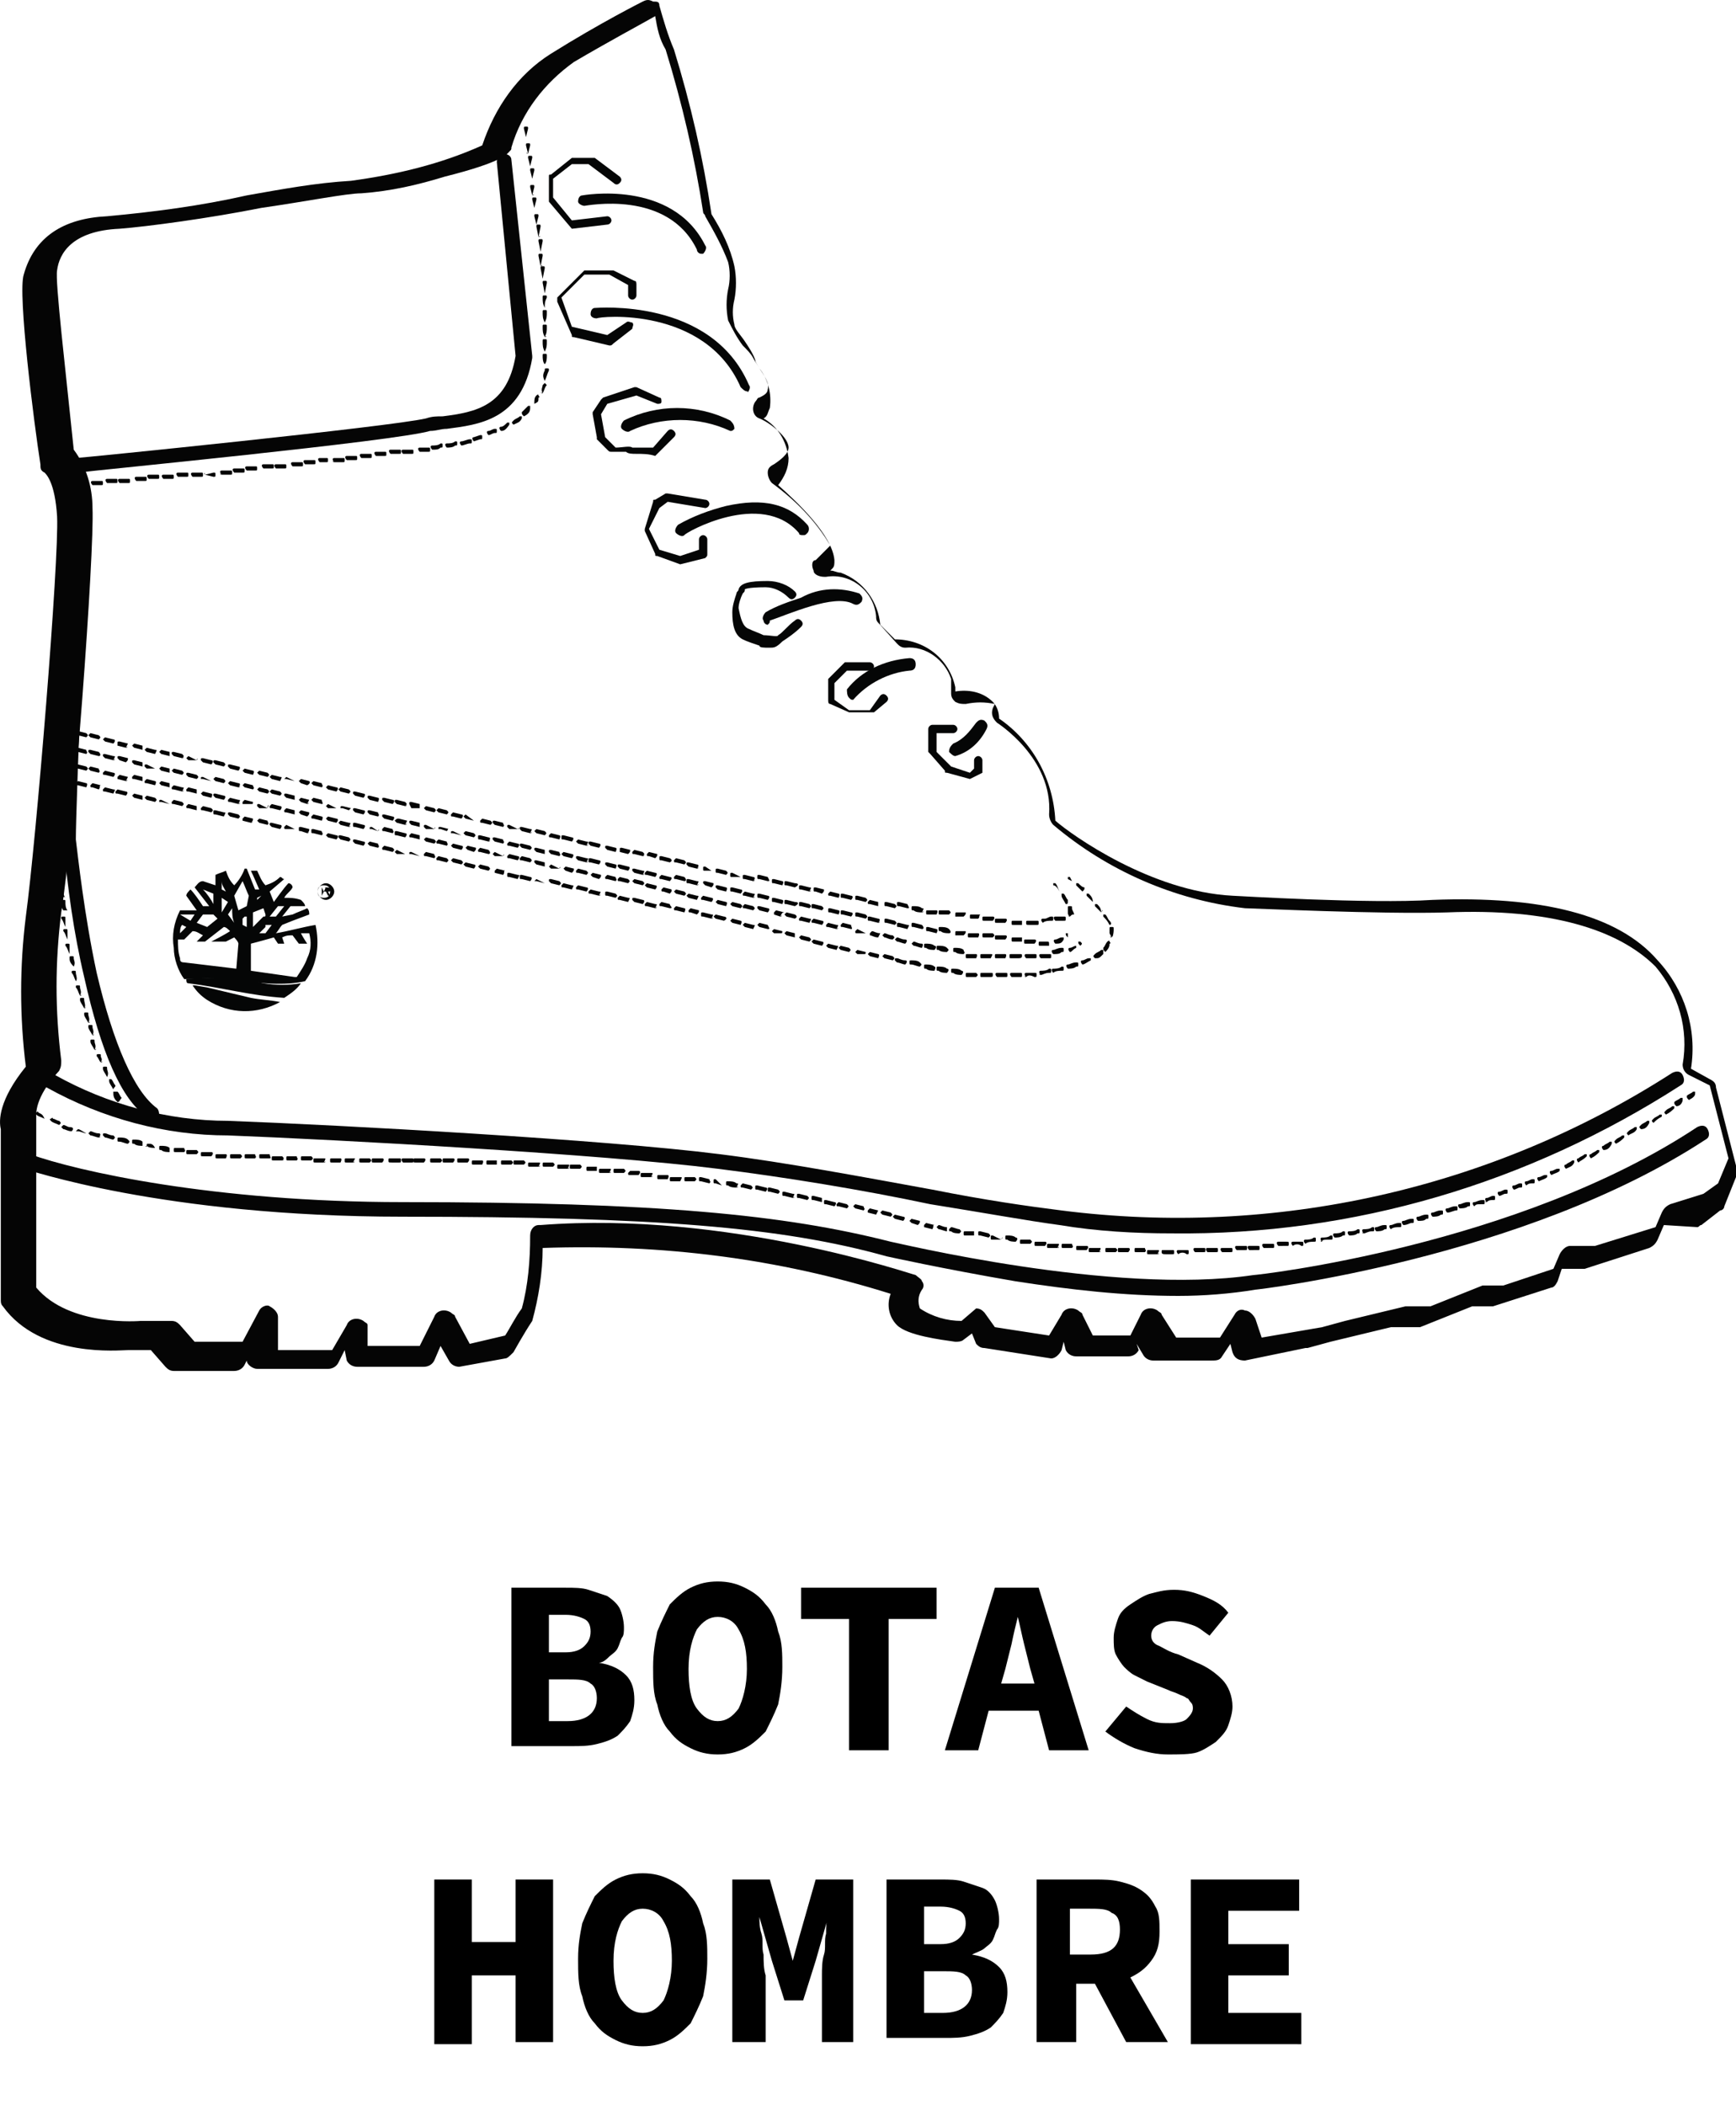 <?xml version="1.0" encoding="utf-8"?>
<!-- Generator: Adobe Illustrator 25.2.1, SVG Export Plug-In . SVG Version: 6.00 Build 0)  -->
<svg version="1.1" id="Capa_1" xmlns="http://www.w3.org/2000/svg" xmlns:xlink="http://www.w3.org/1999/xlink" x="0px" y="0px"
	 viewBox="0 0 83.3 101" style="enable-background:new 0 0 83.3 101;" xml:space="preserve">
<style type="text/css">
	.st0{fill:#050505;}
	.st1{fill:#050606;}
	.st2{enable-background:new    ;}
</style>
<g id="botas-hombre" transform="translate(-16.761 -7.225)">
	<g id="XMLID_987_" transform="translate(-1)">
		<g id="XMLID_312_">
			<path id="XMLID_572_" class="st0" d="M39.8,72.8c-0.2,0-0.4-0.1-0.5-0.3l-0.4-0.7l-0.3,0.7c-0.1,0.2-0.3,0.3-0.5,0.3h-3.2
				c-0.2,0-0.4-0.1-0.5-0.3L34.3,72L34,72.6c-0.1,0.2-0.3,0.3-0.5,0.3h-3.4c-0.2,0-0.5-0.2-0.5-0.4l-0.1,0.2
				C29.4,72.9,29.2,73,29,73h-2.9c-0.2,0-0.3-0.1-0.4-0.2L25,72h-1.1c-0.4,0-4.2,0.4-6-2.1c-0.1-0.1-0.1-0.2-0.1-0.3v-8.2
				c-0.1-0.4-0.1-1.4,1.2-3c-0.3-2.4-0.3-4.8,0-7.2c0.5-3.7,1.6-17.1,1.5-19.2c-0.1-1.6-0.5-2-0.6-2.1c-0.2-0.1-0.2-0.2-0.2-0.4
				c-0.3-1.9-1.1-8.2-0.8-9.1c0.5-1.8,1.9-2.7,4-2.8c2.2-0.2,4.5-0.5,6.7-1c1.7-0.3,3.3-0.6,5-0.7c2.2-0.3,4.3-0.8,6.3-1.7
				c0.6-1.8,1.7-3.4,3.3-4.4c2.4-1.5,4.4-2.5,4.4-2.5c0.2-0.1,0.3-0.1,0.5,0c0.2,0,0.3,0,0.3,0.2c0.2,0.7,0.4,1.4,0.7,2.1
				c0.8,2.6,1.4,5.2,1.8,7.9c0.5,0.8,0.9,1.6,1.1,2.5c0.1,0.5,0.1,1.1,0,1.6c-0.1,0.4-0.1,0.8,0,1.2c0,0.2,0.3,0.5,0.5,0.8
				s0.4,0.6,0.5,0.9c0,0.1,0.1,0.2,0.2,0.4c0.4,0.5,0.6,1.2,0.5,1.9c-0.1,0.2-0.1,0.4-0.3,0.5c0.7,0.4,1.1,1.1,1.2,1.9
				c0,0.5-0.2,0.9-0.5,1.3c0.9,0.8,2.6,2.4,2.7,3.6c0,0.2,0,0.3-0.1,0.4l-0.1,0.1c0.2,0,0.3,0.1,0.5,0.1c1.1,0.4,1.8,1.4,1.9,2.5
				l0.7,0.7c1.4,0,2.6,0.9,2.9,2.3v0.2c0.6-0.1,1.3,0,1.8,0.5c0.2,0.2,0.3,0.5,0.3,0.8c1.6,1.1,2.6,2.9,2.7,4.9
				c0.8,0.7,4.6,3.4,8.5,3.6c0.1,0,6.6,0.4,9.6,0.2c5.2-0.2,8.9,0.7,10.8,2.9c1.3,1.4,1.9,3.3,1.6,5.2l0.9,0.5
				c0.2,0.1,0.3,0.2,0.3,0.4l1,3.9v0.3l-0.6,1.5c0,0.1-0.1,0.2-0.2,0.2L99.4,66c-0.1,0-0.1,0.1-0.2,0.1L97.6,66l-0.3,0.7
				c-0.1,0.2-0.2,0.3-0.4,0.4l-3.1,1h-1.1l-0.2,0.6c-0.1,0.2-0.2,0.3-0.3,0.3l-2.8,0.9h-1l-2.5,1h-1.4l-2.9,0.7l-1.1,0.3h-0.1
				l-2.9,0.6c-0.3,0-0.5-0.1-0.6-0.4l-0.1-0.4l-0.4,0.6c-0.1,0.2-0.3,0.2-0.5,0.2h-2.8c-0.2,0-0.4-0.1-0.5-0.3l-0.3-0.5l0.1,0.3
				c-0.1,0.2-0.3,0.3-0.5,0.3h-2.5c-0.2,0-0.4-0.1-0.5-0.3l-0.1-0.4L68.7,72c-0.1,0.2-0.3,0.4-0.5,0.4L65,71.9
				c-0.2,0-0.3-0.1-0.4-0.2l-0.2-0.5L64,71.5c-0.1,0.1-0.3,0.1-0.4,0.1c-0.7-0.1-2.3-0.3-2.8-0.8c-0.4-0.4-0.5-1-0.3-1.5
				c-5.4-1.7-11-2.4-16.7-2.2c0,1.2-0.2,2.4-0.5,3.5c-0.4,0.6-0.9,1.5-0.9,1.5c-0.2,0.2-0.3,0.3-0.4,0.3
				C42,72.4,39.8,72.8,39.8,72.8z M35.4,71.8h2.5l0.7-1.4c0.1-0.3,0.5-0.4,0.8-0.2c0.1,0.1,0.2,0.1,0.2,0.2l0.7,1.3l1.7-0.4
				c0.2-0.3,0.5-0.9,0.8-1.3c0.3-1.1,0.4-2.3,0.4-3.5c0-0.3,0.2-0.5,0.4-0.5c0,0,0,0,0.1,0c9-0.7,17.9,2.4,18,2.4
				c0.1,0.1,0.3,0.2,0.3,0.3c0.1,0.1,0.1,0.3,0,0.4c-0.2,0.3-0.2,0.6-0.1,0.9c0.6,0.4,1.3,0.6,2,0.6l0.7-0.6l0,0
				c0.2,0,0.3,0.1,0.4,0.2l0.5,0.7l2.6,0.4l0.6-1c0.1-0.3,0.5-0.4,0.8-0.2c0.1,0.1,0.2,0.1,0.2,0.2l0.5,1H72l0.5-1
				c0.1-0.3,0.5-0.4,0.8-0.2c0.1,0.1,0.2,0.1,0.2,0.2l0.7,1.1h2.1l0.7-1.1c0.1-0.2,0.3-0.3,0.5-0.2l0,0c0.2,0,0.4,0.2,0.5,0.4
				l0.3,0.9l2.9-0.5l1.1-0.3l2.9-0.7h1.2l2.5-1h1l2.4-0.8l0.3-0.7c0.1-0.2,0.3-0.4,0.5-0.4h1.2l2.9-0.9l0.3-0.7
				c0.1-0.2,0.2-0.3,0.4-0.4l1.6-0.5l0.7-0.5l0.5-1.2l-0.9-3.5l-1-0.5c-0.2-0.1-0.3-0.3-0.3-0.5c0.3-1.7-0.2-3.4-1.3-4.7
				c-1.8-1.8-5.1-2.8-10-2.6c-3.1,0.1-9.4-0.2-9.7-0.2c-3.4-0.4-6.6-1.8-9.2-4c-0.1-0.1-0.2-0.3-0.2-0.5c0.2-2.7-2.5-4.4-2.5-4.4
				c-0.2-0.2-0.3-0.4-0.2-0.7l0.1-0.2c-0.5-0.1-0.9-0.1-1.4,0c-0.2,0-0.3,0-0.5-0.1c-0.1-0.1-0.2-0.2-0.2-0.4v-0.7
				c-0.3-0.9-1.2-1.6-2.2-1.5c-0.2,0-0.3-0.1-0.4-0.2l-0.9-1c-0.1-0.1-0.1-0.2-0.1-0.3c-0.1-1.2-1.2-2.1-2.4-1.9c0,0,0,0-0.1,0
				c-0.2,0-0.5-0.1-0.5-0.3c-0.1-0.2-0.1-0.5,0.1-0.5l0.7-0.7c-0.7-1.2-1.7-2.2-2.8-3c-0.1-0.1-0.2-0.3-0.2-0.5s0.1-0.3,0.3-0.4
				c0.3-0.2,0.7-0.5,0.7-0.8c0-0.5-0.9-1.2-1.4-1.4c-0.3-0.1-0.4-0.5-0.2-0.8c0.1-0.1,0.1-0.2,0.2-0.2c0.2-0.1,0.4-0.2,0.4-0.4
				c0.1-0.3-0.2-0.7-0.4-1c-0.1-0.2-0.2-0.3-0.3-0.5s-0.3-0.4-0.5-0.6c-0.3-0.4-0.5-0.8-0.7-1.2c-0.1-0.5-0.1-1,0-1.5
				c0.1-0.4,0.1-0.9,0-1.3c-0.3-0.8-0.7-1.5-1.1-2.2c0-0.1-0.1-0.1-0.1-0.2c-0.4-2.6-1-5.2-1.8-7.8c-0.3-0.5-0.4-1-0.5-1.6
				c-0.7,0.4-2.2,1.2-3.9,2.2c-1.4,1-2.5,2.4-3,4.1c0,0.1,0,0.1-0.1,0.2s-0.3,0.5-3.1,1.2c-1.3,0.4-2.6,0.7-4,0.8
				c-0.7,0-2.7,0.4-4.8,0.7c-2.5,0.5-5.5,0.9-6.8,1c-2.3,0.1-2.9,1.2-3,2c-0.1,0.5,0.4,4.7,0.8,8.6c0.6,0.8,0.9,1.8,0.9,2.8
				c0.1,2.1-0.9,15.7-1.5,19.4c-0.3,2.4-0.3,4.7,0,7.1c0,0.2,0,0.3-0.1,0.5c-1.2,1.3-1.1,2.1-1.1,2.2V69c1.6,1.9,5,1.6,5,1.6H26
				c0.2,0,0.3,0.1,0.4,0.2l0.7,0.8h2.3l0.8-1.5c0.1-0.2,0.4-0.3,0.5-0.2c0.2,0.1,0.4,0.3,0.4,0.5V72h2.6l0.7-1.2
				c0.1-0.3,0.5-0.4,0.8-0.2c0.1,0.1,0.2,0.1,0.2,0.2C35.4,70.8,35.4,71.8,35.4,71.8z"/>
		</g>
		<g id="XMLID_311_">
			<path id="XMLID_571_" class="st0" d="M21.5,29.9c-0.2,0-0.3-0.1-0.4-0.3c0-0.2,0.1-0.4,0.3-0.4s15.1-1.5,16.8-1.9
				c0.3-0.1,0.5-0.1,0.8-0.1c1.6-0.2,3.1-0.5,3.5-2.9L41.6,15c0-0.2,0.1-0.4,0.3-0.4s0.4,0.1,0.4,0.3l1,9.4v0.1
				c-0.5,3-2.6,3.2-4.1,3.4c-0.3,0-0.5,0.1-0.8,0.1C36.7,28.4,22.2,29.8,21.5,29.9z"/>
		</g>
		<g id="XMLID_310_">
			<path id="XMLID_570_" class="st0" d="M74,66.4c-1.8,0-3.6-0.1-5.4-0.4c-1.5-0.2-3.7-0.6-6.2-1c-3.3-0.7-7-1.3-10.2-1.7
				c-5.5-0.7-18.3-1.4-23.5-1.6c-3,0-6-0.8-8.7-2.3c-0.2-0.1-0.2-0.3-0.1-0.5s0.3-0.2,0.5-0.1c2.5,1.4,5.4,2.2,8.3,2.2
				c5.4,0.2,18.1,0.9,23.6,1.6c3.2,0.4,6.9,1.1,10.2,1.7c2.5,0.5,4.6,0.8,6.2,1c10.2,1.3,20.6-1,29.3-6.6c0.2-0.1,0.4-0.1,0.5,0.1
				s0.1,0.4-0.1,0.5C91.1,64,82.7,66.5,74,66.4z"/>
		</g>
		<g id="XMLID_309_">
			<path id="XMLID_569_" class="st0" d="M74.3,69.4c-2.6,0-5.2-0.3-7.8-0.7c-3.5-0.6-6.2-1.2-6.2-1.2c-5-1.4-11.1-1.9-23.2-1.9
				c-11.6,0-18.1-2.3-18.2-2.3c-0.2-0.1-0.3-0.3-0.2-0.5c0.1-0.2,0.3-0.3,0.5-0.2c2.2,0.8,8.8,2.3,17.9,2.3
				c12.2,0,18.3,0.6,23.4,1.9c0.1,0,10.7,2.6,17.4,1.6c0.2,0,12.7-1.4,21.3-7.1c0.2-0.1,0.4-0.1,0.5,0.1s0.1,0.4-0.1,0.5
				c-8.7,5.7-21.5,7.2-21.6,7.2C76.8,69.3,75.5,69.4,74.3,69.4z"/>
		</g>
		<g id="XMLID_308_">
			<path id="XMLID_154_" class="st0" d="M25,60.9c-0.1,0-0.1,0-0.2-0.1c-1.2-0.8-2.2-3.1-3-6.7c-0.5-2.1-0.8-4.3-1-6.5
				c-0.1-1.7,0.5-13.3,0.5-13.8c0-0.2,0.1-0.3,0.3-0.3c0.2,0,0.3,0.1,0.3,0.3c0,0.1-0.5,12-0.5,13.7c0.1,0.8,0.4,3.6,1,6.4
				c0.8,3.4,1.8,5.7,2.9,6.5c0.1,0.1,0.1,0.3,0.1,0.4C25.2,60.8,25.1,60.9,25,60.9z"/>
		</g>
		<g id="XMLID_307_">
			<path id="XMLID_493_" class="st0" d="M67.2,51.6L67.2,51.6c-0.2,0-0.2,0-0.2-0.1s0-0.1,0.1-0.1h0.4c0.1,0,0.1,0,0.1,0.1
				s0,0.1-0.1,0.1H67.2z M66.8,51.6h-0.4c-0.1,0-0.1,0-0.1-0.1s0-0.1,0.1-0.1h0.4V51.6z M67.8,51.5L67.8,51.5
				c-0.1-0.1-0.1-0.2,0-0.2h0.1c0.1,0,0.2-0.1,0.3-0.1c0.1,0,0.1,0,0.1,0.1s0,0.1-0.1,0.1C68.1,51.4,67.9,51.4,67.8,51.5z M66,51.5
				h-0.4c-0.1,0-0.1,0-0.1-0.1s0-0.1,0.1-0.1l0,0H66C66.1,51.3,66.1,51.4,66,51.5z M68.4,51.4L68.4,51.4c-0.1-0.1-0.1-0.2,0-0.2h0.4
				c0.1,0,0.1,0,0.1,0.1s0,0.1-0.1,0.1L68.4,51.4z M65.4,51.4H65c-0.1,0-0.1,0-0.1-0.1s0-0.1,0.1-0.1h0.4
				C65.5,51.2,65.5,51.3,65.4,51.4z M64.7,51.3h-0.3c-0.1,0-0.1,0-0.1-0.1s0-0.1,0.1-0.1l0,0h0.4C64.7,51.2,64.8,51.2,64.7,51.3z
				 M69.1,51.2L69.1,51.2C69,51.2,69,51.1,69.1,51.2C69,51.1,69,51.1,69,51v-0.2c0-0.1,0-0.1,0.1-0.1s0.1,0,0.1,0.1s0.1,0.2,0.1,0.3
				C69.2,51.1,69.2,51.1,69.1,51.2z M64,51.2h-0.4v-0.1c0-0.1,0-0.1,0.1-0.1h0.4C64.1,51.1,64.1,51.1,64,51.2z M63.3,51.1h-0.4
				c-0.1,0-0.1,0-0.1-0.1s0-0.1,0.1-0.1h0.4C63.4,51,63.4,51,63.3,51.1z M62.7,51.1h-0.4c-0.1,0-0.1,0-0.1-0.1s0-0.1,0.1-0.1l0,0
				h0.4C62.7,50.9,62.8,50.9,62.7,51.1z M62,51L62,51c-0.1,0-0.3,0-0.4-0.1c-0.1,0-0.1,0-0.1-0.1s0-0.1,0.1-0.1l0,0
				c0.1,0,0.3,0,0.4,0.1C62.1,50.8,62.1,50.8,62,51C62.1,50.9,62.1,51,62,51z M61.3,50.8L61.3,50.8l-0.4-0.1c-0.1,0-0.1,0-0.1-0.1
				s0-0.1,0.1-0.1l0,0l0.4,0.1C61.4,50.8,61.4,50.8,61.3,50.8z M60.7,50.8L60.7,50.8l-0.4-0.1c-0.1,0-0.1,0-0.1-0.1s0-0.1,0.1-0.1
				l0,0l0.4,0.1C60.8,50.7,60.8,50.7,60.7,50.8L60.7,50.8z M59.9,50.7l-0.4-0.1c-0.1,0-0.1,0-0.1-0.1l0.1-0.1l0.4,0.1
				C59.9,50.5,59.9,50.7,59.9,50.7z M68.9,50.6L68.9,50.6c-0.1-0.2-0.2-0.3-0.2-0.4v-0.1h0.1c0.1,0.1,0.1,0.2,0.2,0.3
				C69,50.6,69,50.6,68.9,50.6z M59.3,50.5L59.3,50.5l-0.4-0.1c-0.1,0-0.1,0-0.1-0.1s0-0.1,0.1-0.1l0.4,0.1
				C59.4,50.4,59.4,50.4,59.3,50.5z M58.6,50.4L58.6,50.4l-0.4-0.1c-0.1,0-0.1,0-0.1-0.1s0-0.1,0.1-0.1l0,0l0.4,0.1
				C58.7,50.2,58.7,50.3,58.6,50.4z M58,50.3L58,50.3l-0.4-0.1c-0.1,0-0.1,0-0.1-0.1l0.1-0.1l0.4,0.1C58,50.1,58.1,50.1,58,50.3z
				 M57.2,50.1L57.2,50.1L56.9,50c-0.1,0-0.1,0-0.1-0.1s0-0.1,0.1-0.1l0.4,0.1C57.3,50,57.3,50,57.2,50.1z M68.6,50L68.6,50
				c-0.1-0.2-0.2-0.3-0.3-0.3v-0.1h0.1C68.5,49.7,68.5,49.8,68.6,50z M56.6,50L56.6,50l-0.4-0.1c-0.1,0-0.1,0-0.1-0.1s0-0.1,0.1-0.1
				l0.4,0.1C56.7,49.8,56.7,49.8,56.6,50C56.7,49.9,56.7,50,56.6,50z M55.9,49.8L55.9,49.8l-0.4-0.1c-0.1,0-0.1,0-0.1-0.1
				s0-0.1,0.1-0.1l0,0l0.4,0.1C56.1,49.6,56.1,49.7,55.9,49.8z M55.3,49.7L55.3,49.7l-0.4-0.1c-0.1,0-0.1,0-0.1-0.1s0-0.1,0.1-0.1
				l0.4,0.1C55.3,49.5,55.4,49.5,55.3,49.7z M54.6,49.5L54.6,49.5l-0.4-0.1c-0.1,0-0.1,0-0.1-0.1s0-0.1,0.1-0.1l0.4,0.1
				C54.7,49.5,54.7,49.5,54.6,49.5z M53.9,49.5L53.9,49.5l-0.4-0.1c-0.1,0-0.1,0-0.1-0.1s0-0.1,0.1-0.1l0,0l0.4,0.1
				C54,49.3,54,49.4,53.9,49.5C54,49.4,54,49.5,53.9,49.5z M53.3,49.3h-0.4c-0.1,0-0.1,0-0.1-0.1s0-0.1,0.1-0.1L53.3,49.3z
				 M52.6,49.2L52.6,49.2l-0.4-0.1c-0.1,0-0.1,0-0.1-0.1s0-0.1,0.1-0.1l0.4,0.1C52.7,49.1,52.7,49.1,52.6,49.2L52.6,49.2z M51.9,49
				h-0.3c-0.1,0-0.1,0-0.1-0.1s0-0.1,0.1-0.1l0,0L51.9,49z M51.2,48.9L51.2,48.9l-0.4-0.1l-0.1-0.1c0-0.1,0-0.1,0.1-0.1l0.4,0.1
				C51.3,48.7,51.3,48.8,51.2,48.9C51.3,48.8,51.3,48.9,51.2,48.9z M50.6,48.7L50.6,48.7l-0.4-0.1c-0.1,0-0.1,0-0.1-0.1l0.1-0.1
				l0.4,0.1C50.7,48.6,50.7,48.6,50.6,48.7z M49.9,48.6L49.9,48.6l-0.4-0.1c-0.1,0-0.1,0-0.1-0.1s0-0.1,0.1-0.1l0,0l0.4,0.1
				C49.9,48.4,50.1,48.5,49.9,48.6z M49.2,48.4L49.2,48.4l-0.3-0.1c-0.1,0-0.1,0-0.1-0.1l0.1-0.1l0.4,0.1
				C49.3,48.3,49.3,48.3,49.2,48.4z M48.6,48.3L48.6,48.3l-0.4-0.1c-0.1,0-0.1,0-0.1-0.1l0.1-0.1l0.4,0.1
				C48.7,48.2,48.7,48.2,48.6,48.3C48.7,48.2,48.7,48.3,48.6,48.3z M47.9,48.2L47.9,48.2l-0.4-0.1V48c0-0.1,0-0.1,0.1-0.1L48,48
				C48,48.1,48,48.1,47.9,48.2z M47.3,48.1L47.3,48.1L46.9,48l-0.1-0.1c0-0.1,0-0.1,0.1-0.1l0.4,0.1C47.3,47.9,47.4,47.9,47.3,48.1z
				 M46.5,47.9L46.5,47.9l-0.4-0.1L46,47.7c0-0.1,0-0.1,0.1-0.1l0.4,0.1C46.6,47.7,46.6,47.8,46.5,47.9z M45.9,47.8L45.9,47.8
				l-0.4-0.1l-0.1-0.1l0.1-0.1l0.4,0.1C46,47.6,46,47.6,45.9,47.8C46,47.7,46,47.8,45.9,47.8z M45.2,47.6L45.2,47.6l-0.4-0.1
				c-0.1,0-0.1,0-0.1-0.1s0-0.1,0.1-0.1l0.4,0.1C45.3,47.4,45.3,47.5,45.2,47.6z M44.6,47.5L44.6,47.5l-0.4-0.1
				c-0.1,0-0.1,0-0.1-0.1l0.1-0.1l0.4,0.1C44.6,47.3,44.7,47.3,44.6,47.5z M43.9,47.3L43.9,47.3l-0.4-0.1l-0.1-0.1l0.1-0.1l0.4,0.1
				C44,47.2,44,47.2,43.9,47.3L43.9,47.3z M43.2,47.2L43.2,47.2l-0.4-0.1L42.7,47c0-0.1,0-0.1,0.1-0.1l0.4,0.1
				C43.3,47,43.3,47,43.2,47.2C43.3,47.1,43.3,47.2,43.2,47.2z M42.6,47h-0.4l-0.1-0.1c0-0.1,0-0.1,0.1-0.1L42.6,47
				C42.7,46.9,42.7,47,42.6,47z M41.9,46.9L41.9,46.9l-0.4-0.1l-0.1-0.1c0-0.1,0-0.1,0.1-0.1l0.4,0.1C41.9,46.8,42,46.8,41.9,46.9z
				 M41.3,46.8L41.3,46.8l-0.4-0.1c-0.1,0-0.1,0-0.1-0.1l0.1-0.1l0.4,0.1C41.4,46.7,41.4,46.7,41.3,46.8L41.3,46.8z M40.5,46.6
				L40.5,46.6l-0.4-0.1L40,46.4l0.1-0.1C40.1,46.3,40.5,46.6,40.5,46.6z M39.9,46.5L39.9,46.5l-0.4-0.1c-0.1,0-0.1,0-0.1-0.1
				l0.1-0.1l0.4,0.1C40,46.3,40,46.4,39.9,46.5z M39.2,46.3L39.2,46.3l-0.4-0.1l-0.1-0.1l0.1-0.1l0.4,0.1
				C39.3,46.2,39.3,46.2,39.2,46.3z M38.6,46.2L38.6,46.2l-0.4-0.1L38.1,46l0.1-0.1l0.4,0.1C38.7,46.1,38.7,46.1,38.6,46.2
				L38.6,46.2z M37.9,46h-0.4l-0.1-0.2c0-0.1,0-0.1,0.1-0.1l0.4,0.1V46L37.9,46z M37.2,45.9L37.2,45.9l-0.4-0.1l-0.1-0.1
				c0-0.1,0-0.1,0.1-0.1l0.4,0.1C37.3,45.8,37.3,45.8,37.2,45.9C37.3,45.8,37.3,45.9,37.2,45.9L37.2,45.9z M36.6,45.8L36.6,45.8
				l-0.4-0.1l-0.1-0.1c0-0.1,0-0.1,0.1-0.1l0.4,0.1C36.7,45.6,36.7,45.7,36.6,45.8z M35.9,45.7L35.9,45.7l-0.4-0.1l-0.1-0.1
				c0-0.1,0-0.1,0.1-0.1l0.4,0.1C35.9,45.5,36,45.5,35.9,45.7z M35.2,45.5L35.2,45.5l-0.4-0.1l-0.1-0.1c0-0.1,0-0.1,0.1-0.1l0.4,0.1
				C35.3,45.3,35.3,45.4,35.2,45.5z M34.5,45.3L34.5,45.3l-0.4-0.1L34,45.1l0.1-0.1l0.4,0.1C34.6,45.2,34.6,45.2,34.5,45.3z
				 M33.9,45.2L33.9,45.2l-0.4-0.1L33.4,45l0.1-0.1l0.4,0.1C34,45,34,45.1,33.9,45.2z M33.2,45L33.2,45l-0.4-0.1l-0.1-0.1l0.1-0.1
				l0.4,0.1C33.2,44.9,33.3,44.9,33.2,45z M32.5,44.9L32.5,44.9l-0.3-0.1l-0.1-0.1l0.1-0.1l0.4,0.1C32.6,44.7,32.7,44.8,32.5,44.9z
				 M31.9,44.7L31.9,44.7l-0.4-0.1h-0.1l0.1-0.1L31.9,44.7L31.9,44.7z M31.2,44.7L31.2,44.7l-0.4-0.1l-0.1-0.1l0.1-0.1l0.4,0.1
				C31.3,44.5,31.3,44.5,31.2,44.7z M30.6,44.5L30.6,44.5l-0.4-0.1l-0.1-0.1l0.1-0.1l0.4,0.1C30.7,44.4,30.7,44.4,30.6,44.5
				L30.6,44.5z M29.9,44.4L29.9,44.4l-0.4-0.1l-0.1-0.1l0.1-0.1l0.4,0.1C29.9,44.2,30,44.2,29.9,44.4z M29.2,44.2L29.2,44.2
				l-0.4-0.1L28.7,44c0-0.1,0-0.1,0.1-0.1l0.4,0.1C29.3,44,29.3,44.1,29.2,44.2z M28.5,44L28.5,44l-0.4-0.1L28,43.8
				c0-0.1,0-0.1,0.1-0.1l0.4,0.1C28.6,43.9,28.6,43.9,28.5,44z M27.9,43.9L27.9,43.9l-0.4-0.1l-0.1-0.1c0-0.1,0-0.1,0.1-0.1l0.4,0.1
				C28,43.7,28,43.8,27.9,43.9z M27.2,43.7h-0.4l-0.1-0.1l0.1-0.1L27.2,43.7C27.2,43.6,27.3,43.6,27.2,43.7z M26.5,43.6L26.5,43.6
				l-0.4-0.1L26,43.4c0-0.1,0-0.1,0.1-0.1l0.4,0.1C26.6,43.5,26.6,43.5,26.5,43.6C26.6,43.5,26.6,43.6,26.5,43.6L26.5,43.6z
				 M25.9,43.5L25.9,43.5l-0.4-0.1l-0.1-0.1l0.1-0.1l0.4,0.1C25.9,43.3,25.9,43.5,25.9,43.5z M25.2,43.4L25.2,43.4l-0.4-0.1
				l-0.1-0.1l0.1-0.1l0.4,0.1C25.3,43.2,25.3,43.2,25.2,43.4z M24.6,43.2L24.6,43.2l-0.4-0.1L24.1,43l0.1-0.1l0.4,0.1V43.2z
				 M23.8,43.1L23.8,43.1L23.4,43v-0.1c0-0.1,0-0.1,0.1-0.1l0.4,0.1L23.8,43.1C23.9,43,23.9,43.1,23.8,43.1L23.8,43.1z M23.2,42.9
				L23.2,42.9l-0.4-0.1l-0.1-0.1l0.1-0.1l0.4,0.1C23.3,42.7,23.3,42.8,23.2,42.9z M22.5,42.7L22.5,42.7l-0.4-0.1L22,42.5l0.1-0.1
				l0.4,0.1C22.6,42.6,22.6,42.6,22.5,42.7z M21.9,42.6L21.9,42.6l-0.4-0.1l-0.1-0.1l0.1-0.1l0.4,0.1C22,42.5,22,42.5,21.9,42.6
				L21.9,42.6z"/>
		</g>
		<g id="XMLID_306_">
			<path id="XMLID_420_" class="st0" d="M68.1,52.6h-0.4c-0.1,0-0.1,0-0.1-0.1s0-0.1,0.1-0.1H68C68.1,52.4,68.1,52.4,68.1,52.6z
				 M68.4,52.5L68.4,52.5c-0.1-0.1-0.1-0.2,0-0.2s0.2-0.1,0.3-0.1h0.1v0.1C68.7,52.5,68.6,52.5,68.4,52.5z M67.4,52.5H67
				c-0.1,0-0.1,0-0.1-0.1s0-0.1,0.1-0.1l0,0h0.4C67.5,52.3,67.5,52.4,67.4,52.5z M66.8,52.4h-0.4c-0.1,0-0.1,0-0.1-0.1
				s0-0.1,0.1-0.1h0.4V52.4z M66,52.3h-0.4c-0.1,0-0.1,0-0.1-0.1s0-0.1,0.1-0.1H66C66.1,52.1,66.1,52.2,66,52.3z M65.4,52.2H65
				c-0.1,0-0.1,0-0.1-0.1s0-0.1,0.1-0.1l0,0h0.4C65.5,52.1,65.5,52.1,65.4,52.2z M69,52.2L69,52.2c-0.1-0.1-0.1-0.1-0.1-0.2H69V52.2
				z M64.7,52.2h-0.4c-0.1,0-0.1,0-0.1-0.1s0-0.1,0.1-0.1h0.4C64.7,52,64.8,52,64.7,52.2z M64,52.1h-0.4V52c0-0.1,0-0.1,0.1-0.1h0.4
				C64.1,52,64.1,52,64,52.1z M63.3,52L63.3,52c-0.1,0-0.3,0-0.4-0.1c-0.1,0-0.1,0-0.1-0.1s0-0.1,0.1-0.1s0.3,0,0.4,0.1
				S63.4,52,63.3,52z M62.7,52L62.7,52l-0.4-0.1c-0.1,0-0.1,0-0.1-0.1s0-0.1,0.1-0.1l0,0l0.4,0.1C62.7,51.8,62.8,51.8,62.7,52z
				 M62,51.8L62,51.8l-0.4-0.1c-0.1,0-0.1,0-0.1-0.1s0-0.1,0.1-0.1l0,0l0.4,0.1C62.1,51.7,62.1,51.8,62,51.8z M61.3,51.8L61.3,51.8
				l-0.4-0.1c-0.1,0-0.1,0-0.1-0.1s0-0.1,0.1-0.1l0,0l0.4,0.1C61.4,51.6,61.4,51.6,61.3,51.8z M60.7,51.6L60.7,51.6l-0.4-0.1
				c-0.1,0-0.1,0-0.1-0.1s0-0.1,0.1-0.1l0,0l0.4,0.1C60.8,51.5,60.8,51.5,60.7,51.6L60.7,51.6z M59.9,51.5L59.9,51.5l-0.4-0.1
				c-0.1,0-0.1,0-0.1-0.1s0-0.1,0.1-0.1l0,0l0.4,0.1C60,51.3,60,51.4,59.9,51.5C60,51.4,60,51.5,59.9,51.5z M59.3,51.3L59.3,51.3
				l-0.4-0.1c-0.1,0-0.1,0-0.1-0.1s0-0.1,0.1-0.1l0.4,0.1C59.4,51.2,59.4,51.2,59.3,51.3z M58.6,51.2L58.6,51.2l-0.4-0.1
				c-0.1,0-0.1,0-0.1-0.1s0-0.1,0.1-0.1l0.4,0.1C58.7,51,58.7,51.1,58.6,51.2z M58,51.1L58,51.1L57.6,51c-0.1,0-0.1,0-0.1-0.1
				s0-0.1,0.1-0.1l0,0l0.4,0.1C58,50.9,58.1,50.9,58,51.1z M57.2,50.9L57.2,50.9l-0.4-0.1c-0.1,0-0.1,0-0.1-0.1s0-0.1,0.1-0.1l0,0
				l0.4,0.1C57.3,50.8,57.3,50.8,57.2,50.9z M56.6,50.8L56.6,50.8l-0.4-0.1c-0.1,0-0.1,0-0.1-0.1s0-0.1,0.1-0.1l0,0l0.4,0.1
				C56.7,50.7,56.7,50.7,56.6,50.8z M55.9,50.7L55.9,50.7l-0.4-0.1c-0.1,0-0.1,0-0.1-0.1s0-0.1,0.1-0.1l0,0l0.4,0.1
				C56.1,50.5,56.1,50.6,55.9,50.7z M55.3,50.6L55.3,50.6l-0.4-0.1c-0.1,0-0.1,0-0.1-0.1s0-0.1,0.1-0.1l0.4,0.1
				C55.3,50.4,55.4,50.4,55.3,50.6z M54.6,50.4L54.6,50.4l-0.4-0.1c-0.1,0-0.1,0-0.1-0.1s0-0.1,0.1-0.1l0,0l0.4,0.1
				C54.7,50.2,54.7,50.3,54.6,50.4z M53.9,50.3L53.9,50.3l-0.4-0.1c-0.1,0-0.1,0-0.1-0.1l0.1-0.1l0.4,0.1C54,50.1,54,50.1,53.9,50.3
				C54,50.2,54,50.3,53.9,50.3L53.9,50.3z M53.3,50.1L53.3,50.1L52.9,50c-0.1,0-0.1,0-0.1-0.1s0-0.1,0.1-0.1l0.4,0.1
				C53.4,49.9,53.4,50,53.3,50.1z M52.6,50L52.6,50l-0.4-0.1l-0.1-0.1c0-0.1,0-0.1,0.1-0.1l0.4,0.1C52.6,49.8,52.7,49.8,52.6,50z
				 M51.9,49.8L51.9,49.8l-0.3-0.1l-0.1-0.1c0-0.1,0-0.1,0.1-0.1l0.4,0.1C52,49.7,52,49.7,51.9,49.8z M51.2,49.7L51.2,49.7l-0.4-0.1
				c-0.1,0-0.1,0-0.1-0.1s0-0.1,0.1-0.1l0.4,0.1C51.3,49.5,51.3,49.5,51.2,49.7C51.3,49.6,51.3,49.7,51.2,49.7L51.2,49.7z
				 M50.6,49.5L50.6,49.5l-0.4-0.1c-0.1,0-0.1,0-0.1-0.1l0.1-0.1l0.4,0.1C50.7,49.4,50.7,49.5,50.6,49.5z M49.9,49.5L49.9,49.5
				l-0.4-0.1c-0.1,0-0.1,0-0.1-0.1l0.1-0.1l0.4,0.1C49.9,49.3,50.1,49.3,49.9,49.5z M49.2,49.3L49.2,49.3l-0.4-0.1
				c-0.1,0-0.1,0-0.1-0.1l0.1-0.1l0.4,0.1C49.3,49.1,49.3,49.2,49.2,49.3z M48.6,49.2L48.6,49.2l-0.4-0.1L48.1,49
				c0-0.1,0-0.1,0.1-0.1l0.4,0.1C48.7,49,48.7,49,48.6,49.2C48.7,49.1,48.7,49.2,48.6,49.2L48.6,49.2z M47.9,49L47.9,49l-0.4-0.1
				l-0.1-0.1c0-0.1,0-0.1,0.1-0.1l0.4,0.1C48,48.8,48,48.9,47.9,49z M47.3,48.9L47.3,48.9l-0.4-0.1l-0.1-0.1c0-0.1,0-0.1,0.1-0.1
				l0.4,0.1C47.3,48.7,47.4,48.7,47.3,48.9z M46.5,48.7L46.5,48.7l-0.4-0.1c-0.1,0-0.1,0-0.1-0.1s0-0.1,0.1-0.1l0,0l0.4,0.1
				C46.6,48.5,46.6,48.6,46.5,48.7z M45.9,48.6L45.9,48.6l-0.4-0.1l-0.1-0.1c0-0.1,0-0.1,0.1-0.1l0.4,0.1C46,48.4,46,48.4,45.9,48.6
				C46,48.5,46,48.6,45.9,48.6L45.9,48.6z M45.2,48.4L45.2,48.4l-0.4-0.1l-0.1-0.1l0.1-0.1l0.4,0.1C45.3,48.2,45.3,48.3,45.2,48.4z
				 M44.6,48.3L44.6,48.3l-0.4-0.1l-0.1-0.1c0-0.1,0-0.1,0.1-0.1l0.4,0.1C44.6,48.2,44.7,48.2,44.6,48.3z M43.9,48.2L43.9,48.2
				l-0.4-0.1L43.4,48c0-0.1,0-0.1,0.1-0.1l0.4,0.1V48.2z M43.2,48L43.2,48l-0.4-0.1l-0.1-0.1c0-0.1,0-0.1,0.1-0.1l0.4,0.1
				C43.3,47.9,43.3,47.9,43.2,48z M42.6,47.9L42.6,47.9l-0.4-0.1c-0.1,0-0.1,0-0.1-0.1l0.1-0.1l0.4,0.1
				C42.7,47.7,42.7,47.8,42.6,47.9z M41.9,47.7L41.9,47.7l-0.4-0.1l-0.1-0.1c0-0.1,0-0.1,0.1-0.1l0.4,0.1
				C41.9,47.6,42,47.6,41.9,47.7z M41.2,47.6L41.2,47.6l-0.4-0.1c-0.1,0-0.1,0-0.1-0.1s0-0.1,0.1-0.1l0.4,0.1
				C41.3,47.4,41.3,47.5,41.2,47.6C41.3,47.5,41.3,47.6,41.2,47.6L41.2,47.6z M40.5,47.4L40.5,47.4l-0.4-0.1L40,47.2l0.1-0.1
				l0.4,0.1C40.6,47.3,40.6,47.3,40.5,47.4z M39.9,47.3L39.9,47.3l-0.4-0.1h-0.1c0-0.1,0-0.1,0.1-0.1C39.5,47.1,39.9,47.3,39.9,47.3
				z M39.2,47.1L39.2,47.1L38.9,47h-0.1c0-0.1,0-0.1,0.1-0.1l0.4,0.1C39.2,47,39.3,47,39.2,47.1z M38.6,47h-0.4l-0.1-0.1
				c0-0.1,0-0.1,0.1-0.1L38.6,47C38.6,46.9,38.7,46.9,38.6,47z M37.9,46.9L37.9,46.9l-0.4-0.1l-0.1-0.1c0-0.1,0-0.1,0.1-0.1l0.4,0.1
				C37.9,46.7,37.9,46.9,37.9,46.9z M37.2,46.8L37.2,46.8l-0.4-0.1l-0.1-0.1c0.1-0.1,0.1-0.1,0.2-0.1l0.4,0.1L37.2,46.8
				C37.3,46.7,37.3,46.8,37.2,46.8L37.2,46.8z M36.6,46.6L36.6,46.6l-0.4-0.1l-0.1-0.1c0-0.1,0-0.1,0.1-0.1l0.4,0.1
				C36.7,46.4,36.7,46.5,36.6,46.6z M35.9,46.4L35.9,46.4l-0.4-0.1l-0.1-0.1c0-0.1,0-0.1,0.1-0.1l0.4,0.1
				C35.9,46.3,36,46.3,35.9,46.4z M35.2,46.3L35.2,46.3l-0.4-0.1l-0.1-0.1c0-0.1,0-0.1,0.1-0.1l0.4,0.1
				C35.3,46.1,35.3,46.2,35.2,46.3z M34.5,46.1L34.5,46.1L34.2,46h-0.1c0-0.1,0-0.1,0.1-0.1l0.4,0.1C34.6,46,34.5,46.1,34.5,46.1z
				 M33.9,46h-0.4l-0.1-0.1l0.1-0.1C33.5,45.8,33.9,46,33.9,46z M33.2,45.8L33.2,45.8l-0.4-0.1l-0.1-0.1l0.1-0.1l0.4,0.1
				C33.2,45.7,33.3,45.8,33.2,45.8z M32.5,45.8L32.5,45.8l-0.3-0.1l-0.1-0.1l0.1-0.1l0.4,0.1L32.5,45.8
				C32.6,45.7,32.6,45.8,32.5,45.8L32.5,45.8z M31.9,45.6L31.9,45.6l-0.4-0.1l-0.1-0.1c0-0.1,0-0.1,0.1-0.1l0.4,0.1V45.6z
				 M31.2,45.4L31.2,45.4l-0.4-0.1l-0.1-0.1l0.1-0.1l0.4,0.1C31.3,45.3,31.3,45.3,31.2,45.4z M30.6,45.3L30.6,45.3l-0.4-0.1
				l-0.1-0.1l0.1-0.1l0.4,0.1C30.7,45.2,30.7,45.2,30.6,45.3L30.6,45.3z M29.9,45.1L29.9,45.1L29.5,45l-0.1-0.1l0.1-0.1l0.4,0.1
				C29.9,45,30,45,29.9,45.1z M29.2,45L29.2,45l-0.4-0.1l-0.1-0.1l0.1-0.1l0.4,0.1C29.3,44.8,29.3,44.9,29.2,45
				C29.3,44.9,29.3,45,29.2,45L29.2,45z M28.5,44.8L28.5,44.8l-0.4-0.1L28,44.6l0.1-0.1l0.4,0.1C28.6,44.7,28.6,44.7,28.5,44.8z
				 M27.9,44.7L27.9,44.7l-0.4-0.1h-0.1c0-0.1,0-0.1,0.1-0.1L27.9,44.7C28,44.6,28,44.6,27.9,44.7z M27.2,44.6L27.2,44.6l-0.4-0.1
				l-0.1-0.1c0-0.1,0-0.1,0.1-0.1l0.4,0.1C27.3,44.5,27.3,44.5,27.2,44.6L27.2,44.6z M26.5,44.4L26.5,44.4l-0.4-0.1L26,44.2l0.1-0.1
				l0.4,0.1C26.6,44.3,26.6,44.3,26.5,44.4z M25.9,44.3L25.9,44.3l-0.4-0.1l-0.1-0.1l0.1-0.1l0.4,0.1C25.9,44.1,25.9,44.3,25.9,44.3
				z M25.2,44.1h-0.4L24.7,44c0-0.1,0-0.1,0.1-0.1C24.8,43.9,25.2,44.1,25.2,44.1z M24.6,44L24.6,44l-0.4-0.1l-0.1-0.1
				c0-0.1,0-0.1,0.1-0.1l0.4,0.1V44L24.6,44z M23.8,43.8L23.8,43.8l-0.3-0.1l-0.1-0.1c0-0.1,0-0.1,0.1-0.1l0.4,0.1
				C23.9,43.7,23.9,43.7,23.8,43.8z M23.2,43.7L23.2,43.7l-0.4-0.1l-0.1-0.1c0-0.1,0-0.1,0.1-0.1l0.4,0.1
				C23.3,43.5,23.3,43.5,23.2,43.7C23.3,43.6,23.3,43.7,23.2,43.7L23.2,43.7z M22.5,43.5L22.5,43.5l-0.4-0.1L22,43.3
				c0-0.1,0-0.1,0.1-0.1l0.4,0.1C22.6,43.4,22.6,43.5,22.5,43.5z M21.9,43.4L21.9,43.4l-0.4-0.1l-0.1-0.1l0.1-0.1l0.4,0.1
				C21.9,43.3,22,43.3,21.9,43.4z"/>
		</g>
		<g id="XMLID_305_">
			<path id="XMLID_346_" class="st0" d="M66.6,53.2h-0.3c-0.1,0-0.1,0-0.1-0.1s0-0.1,0.1-0.1h0.4c0.1,0,0.1,0,0.1,0.1
				S66.7,53.2,66.6,53.2z M67,53.2L67,53.2c-0.1-0.1-0.1-0.2,0-0.2h0.4c0.1,0,0.1,0,0.1,0.1s0,0.1-0.1,0.1L67,53.2z M66,53.2h-0.4
				c-0.1,0-0.1,0-0.1-0.1s0-0.1,0.1-0.1H66C66,53,66.1,53,66,53.2z M65.3,53.2h-0.4c-0.1,0-0.1,0-0.1-0.1s0-0.1,0.1-0.1h0.4
				C65.4,53,65.4,53,65.3,53.2z M67.7,53.2L67.7,53.2c-0.1-0.1-0.1-0.2,0-0.2h0.4c0.1,0,0.1,0,0.1,0.1s0,0.1-0.1,0.1L67.7,53.2z
				 M64.6,53.2h-0.4c-0.1,0-0.1,0-0.1-0.1s0-0.1,0.1-0.1l0,0h0.4C64.6,53,64.7,53,64.6,53.2z M68.3,53L68.3,53
				c-0.1-0.1-0.1-0.2,0-0.2s0.2-0.1,0.4-0.1c0.1,0,0.1,0,0.1,0.1s0,0.1-0.1,0.1C68.6,53,68.5,53,68.3,53z M64,53L64,53
				c-0.1,0-0.3,0-0.4-0.1c-0.1,0-0.1,0-0.1-0.1s0-0.1,0.1-0.1s0.3,0,0.4,0.1C64,52.9,64.1,52.9,64,53z M63.2,52.9L63.2,52.9
				c-0.1,0-0.3,0-0.4-0.1c-0.1,0-0.1,0-0.1-0.1s0-0.1,0.1-0.1l0,0c0.1,0,0.3,0,0.4,0.1C63.3,52.8,63.3,52.8,63.2,52.9z M69.1,52.9
				L69.1,52.9c-0.1-0.1-0.1-0.2,0-0.2s0.2-0.1,0.3-0.1l0,0v0.1C69.2,52.8,69.2,52.9,69.1,52.9z M62.6,52.8L62.6,52.8
				c-0.1,0-0.3,0-0.4-0.1c-0.1,0-0.1,0-0.1-0.1s0-0.1,0.1-0.1s0.3,0,0.4,0.1C62.7,52.6,62.7,52.7,62.6,52.8z M62,52.7L62,52.7
				c-0.1,0-0.3-0.1-0.4-0.1l-0.1-0.1l0.1-0.1c0.1,0,0.2,0.1,0.4,0.1C62,52.5,62.1,52.5,62,52.7z M69.6,52.6L69.6,52.6
				c-0.1-0.1-0.1-0.1-0.1-0.2h0.1C69.7,52.5,69.7,52.5,69.6,52.6z M61.2,52.5L61.2,52.5c-0.1,0-0.3-0.1-0.4-0.1l-0.1-0.1l0.1-0.1
				c0.1,0,0.2,0.1,0.4,0.1C61.3,52.3,61.3,52.4,61.2,52.5z M60.6,52.3L60.6,52.3c-0.2,0-0.3-0.1-0.4-0.1l-0.1-0.1l0.1-0.1
				c0.1,0,0.2,0.1,0.4,0.1C60.7,52.2,60.7,52.2,60.6,52.3z M59.9,52.2L59.9,52.2c-0.2,0-0.3-0.1-0.4-0.1V52l0.1-0.1
				c0.1,0,0.2,0.1,0.4,0.1L59.9,52.2z M59.3,52h-0.4c-0.1,0-0.1,0-0.1-0.1l0.1-0.1C58.9,51.8,59.3,52,59.3,52z M58.6,51.8L58.6,51.8
				l-0.4-0.1c-0.1,0-0.1,0-0.1-0.1l0.1-0.1l0.4,0.1C58.6,51.7,58.7,51.8,58.6,51.8z M57.9,51.8L57.9,51.8l-0.4-0.1
				c-0.1,0-0.1,0-0.1-0.1l0.1-0.1l0.4,0.1C58,51.6,58,51.6,57.9,51.8C58,51.7,58,51.8,57.9,51.8z M57.2,51.6L57.2,51.6l-0.4-0.1
				c-0.1,0-0.1,0-0.1-0.1l0.1-0.1l0.4,0.1C57.3,51.4,57.3,51.5,57.2,51.6z M56.6,51.5L56.6,51.5l-0.4-0.1c-0.1,0-0.1,0-0.1-0.1
				l0.1-0.1l0.4,0.1C56.7,51.3,56.7,51.3,56.6,51.5z M55.9,51.3L55.9,51.3l-0.4-0.1l-0.1-0.1l0.1-0.1l0.4,0.1
				C55.9,51.1,56.1,51.2,55.9,51.3z M55.2,51.2L55.2,51.2l-0.3-0.1V51l0.1-0.1l0.4,0.1C55.3,51,55.3,51,55.2,51.2
				C55.3,51.1,55.3,51.2,55.2,51.2z M54.6,51L54.6,51l-0.4-0.1l-0.1-0.1c0-0.1,0-0.1,0.1-0.1l0.4,0.1C54.7,50.8,54.7,50.9,54.6,51z
				 M53.9,50.9L53.9,50.9l-0.4-0.1c-0.1,0-0.1,0-0.1-0.1l0.1-0.1l0.4,0.1C54,50.8,54,50.8,53.9,50.9z M53.3,50.8L53.3,50.8l-0.4-0.1
				l-0.1-0.1l0.1-0.1l0.4,0.1C53.4,50.7,53.4,50.7,53.3,50.8L53.3,50.8z M52.6,50.7L52.6,50.7l-0.4-0.1l-0.1-0.1l0.1-0.1l0.4,0.1
				C52.6,50.5,52.7,50.5,52.6,50.7z M51.9,50.5L51.9,50.5l-0.4-0.1c-0.1,0-0.1,0-0.1-0.1l0.1-0.1l0.4,0.1C52,50.3,52,50.4,51.9,50.5
				z M51.2,50.4L51.2,50.4l-0.4-0.1l-0.1-0.1l0.1-0.1l0.4,0.1C51.3,50.2,51.3,50.2,51.2,50.4z M50.6,50.2L50.6,50.2l-0.4-0.1
				L50.1,50l0.1-0.1l0.4,0.1C50.7,50.1,50.7,50.1,50.6,50.2L50.6,50.2z M49.9,50.1L49.9,50.1L49.6,50c-0.1,0-0.1,0-0.1-0.1l0.1-0.1
				l0.4,0.1C49.9,49.9,50.1,49.9,49.9,50.1z M49.2,49.9L49.2,49.9l-0.4-0.1l-0.1-0.1l0.1-0.1l0.4,0.1C49.3,49.7,49.3,49.8,49.2,49.9
				z M48.6,49.7L48.6,49.7l-0.4-0.1l-0.1-0.1l0.1-0.1l0.4,0.1C48.7,49.6,48.7,49.6,48.6,49.7z M47.9,49.6L47.9,49.6l-0.4-0.1
				c-0.1,0-0.1,0-0.1-0.1l0.1-0.1l0.4,0.1C48,49.5,48,49.5,47.9,49.6z M47.3,49.5L47.3,49.5l-0.4-0.1c-0.1,0-0.1,0-0.1-0.1l0.1-0.1
				l0.4,0.1C47.3,49.4,47.4,49.4,47.3,49.5z M46.5,49.4L46.5,49.4l-0.3-0.1l-0.1-0.1l0.1-0.1l0.4,0.1C46.6,49.3,46.6,49.3,46.5,49.4
				z M45.9,49.2L45.9,49.2l-0.4-0.1c-0.1,0-0.1,0-0.1-0.1l0.1-0.1l0.4,0.1C46,49.1,46,49.1,45.9,49.2z M45.2,49.1L45.2,49.1L44.9,49
				l-0.1-0.1l0.1-0.1l0.4,0.1C45.3,49,45.3,49,45.2,49.1z M44.6,48.9h-0.4l-0.1-0.1l0.1-0.1L44.6,48.9
				C44.6,48.8,44.7,48.8,44.6,48.9z M43.9,48.8L43.9,48.8l-0.4-0.1l-0.1-0.1c0-0.1,0-0.1,0.1-0.1l0.4,0.1
				C43.9,48.6,43.9,48.8,43.9,48.8z M43.2,48.6L43.2,48.6l-0.4-0.1c-0.1,0-0.1,0-0.1-0.1l0.1-0.1l0.4,0.1
				C43.3,48.5,43.3,48.5,43.2,48.6z M42.6,48.5L42.6,48.5l-0.4-0.1c-0.1,0-0.1,0-0.1-0.1l0.1-0.1l0.4,0.1
				C42.7,48.3,42.7,48.4,42.6,48.5z M41.9,48.3h-0.4l-0.1-0.1l0.1-0.1L41.9,48.3C41.9,48.2,42,48.2,41.9,48.3z M41.2,48.2L41.2,48.2
				l-0.4-0.1c-0.1,0-0.1,0-0.1-0.1l0.1-0.1l0.4,0.1C41.3,48.1,41.3,48.2,41.2,48.2z M40.5,48.1L40.5,48.1L40.2,48l-0.1-0.1l0.1-0.1
				l0.4,0.1C40.6,48,40.6,48,40.5,48.1z M39.9,48L39.9,48l-0.4-0.1l-0.1-0.1l0.1-0.1l0.4,0.1C40,47.8,40,47.9,39.9,48z M39.2,47.8
				L39.2,47.8l-0.4-0.1c-0.1,0-0.1,0-0.1-0.1l0.1-0.1l0.4,0.1C39.2,47.7,39.3,47.7,39.2,47.8z M38.6,47.7L38.6,47.7l-0.4-0.1
				l-0.1-0.1l0.1-0.1l0.4,0.1C38.7,47.6,38.7,47.6,38.6,47.7L38.6,47.7z M37.9,47.5L37.9,47.5l-0.4-0.1c-0.1,0-0.1,0-0.1-0.1
				l0.1-0.1l0.4,0.1C37.9,47.3,37.9,47.5,37.9,47.5z M37.2,47.4L37.2,47.4l-0.4-0.1c-0.1,0-0.1,0-0.1-0.1s0-0.1,0.1-0.1l0.4,0.1
				C37.3,47.2,37.3,47.3,37.2,47.4z M36.6,47.2L36.6,47.2l-0.4-0.1c-0.1,0-0.1,0-0.1-0.1l0.1-0.1l0.4,0.1
				C36.6,47.1,36.7,47.1,36.6,47.2z M35.9,47.1L35.9,47.1L35.6,47h-0.1c0-0.1,0-0.1,0.1-0.1L35.9,47.1C35.9,47,36,47,35.9,47.1z
				 M35.2,47L35.2,47l-0.4-0.1c-0.1,0-0.1,0-0.1-0.1s0-0.1,0.1-0.1l0,0l0.4,0.1C35.3,46.8,35.3,46.9,35.2,47z M34.5,46.9L34.5,46.9
				l-0.4-0.1L34,46.7l0.1-0.1l0.4,0.1C34.6,46.7,34.6,46.7,34.5,46.9C34.6,46.8,34.6,46.9,34.5,46.9L34.5,46.9z M33.9,46.7
				L33.9,46.7l-0.4-0.1l-0.1-0.1l0.1-0.1l0.4,0.1C34,46.5,34,46.6,33.9,46.7z M33.2,46.6L33.2,46.6l-0.4-0.1c-0.1,0-0.1,0-0.1-0.1
				l0.1-0.1l0.4,0.1C33.2,46.4,33.3,46.4,33.2,46.6z M32.5,46.4L32.5,46.4l-0.3-0.1l-0.1-0.1l0.1-0.1l0.4,0.1
				C32.6,46.3,32.6,46.3,32.5,46.4z M31.9,46.3L31.9,46.3l-0.4-0.1c-0.1,0-0.1,0-0.1-0.1l0.1-0.1l0.4,0.1
				C31.9,46.1,31.9,46.3,31.9,46.3z M31.2,46.1L31.2,46.1L30.8,46c-0.1,0-0.1,0-0.1-0.1l0.1-0.1l0.4,0.1
				C31.3,45.9,31.3,46,31.2,46.1z M30.6,46h-0.4l-0.1-0.1c0-0.1,0-0.1,0.1-0.1L30.6,46C30.6,45.8,30.7,45.8,30.6,46z M29.8,45.8
				h-0.4v-0.1l0.1-0.1l0.4,0.1C29.9,45.8,29.9,45.8,29.8,45.8z M29.2,45.8L29.2,45.8l-0.4-0.1c-0.1,0-0.1,0-0.1-0.1l0.1-0.1l0.4,0.1
				C29.3,45.6,29.3,45.6,29.2,45.8C29.3,45.7,29.3,45.8,29.2,45.8L29.2,45.8z M28.5,45.6L28.5,45.6l-0.4-0.1L28,45.4
				c0-0.1,0-0.1,0.1-0.1l0.4,0.1C28.6,45.4,28.6,45.5,28.5,45.6z M27.9,45.5L27.9,45.5l-0.4-0.1l-0.1-0.1l0.1-0.1l0.4,0.1
				C27.9,45.3,28,45.3,27.9,45.5z M27.2,45.3L27.2,45.3l-0.4-0.1c-0.1,0-0.1,0-0.1-0.1l0.1-0.1l0.4,0.1
				C27.2,45.1,27.2,45.3,27.2,45.3z M26.5,45.2L26.5,45.2l-0.4-0.1c-0.1,0-0.1,0-0.1-0.1l0,0l0.1-0.1l0.4,0.1
				C26.6,45,26.6,45,26.5,45.2C26.6,45.1,26.6,45.2,26.5,45.2L26.5,45.2z M25.9,45L25.9,45l-0.4-0.1l-0.1-0.1l0.1-0.1l0.4,0.1V45
				L25.9,45z M25.2,44.9L25.2,44.9l-0.4-0.1c-0.1,0-0.1,0-0.1-0.1l0.1-0.1l0.4,0.1C25.2,44.7,25.3,44.7,25.2,44.9z M24.6,44.7
				L24.6,44.7l-0.4-0.1c-0.1,0-0.1,0-0.1-0.1l0.1-0.1l0.4,0.1C24.6,44.5,24.6,44.7,24.6,44.7z M23.8,44.7L23.8,44.7l-0.4-0.1v-0.1
				l0.1-0.1l0.4,0.1L23.8,44.7C23.9,44.6,23.9,44.7,23.8,44.7L23.8,44.7z M23.2,44.5L23.2,44.5l-0.4-0.1c-0.1,0-0.1,0-0.1-0.1
				l0.1-0.1l0.4,0.1C23.3,44.3,23.3,44.4,23.2,44.5z M22.5,44.3L22.5,44.3l-0.4-0.1L22,44.1l0.1-0.1l0.4,0.1
				C22.5,44.2,22.6,44.2,22.5,44.3z M21.9,44.2L21.9,44.2l-0.4-0.1c-0.1,0-0.1,0-0.1-0.1s0-0.1,0.1-0.1l0.4,0.1
				C22,44.1,22,44.1,21.9,44.2L21.9,44.2z"/>
		</g>
		<g id="XMLID_304_">
			<path id="XMLID_213_" class="st0" d="M65.2,54.1h-0.3c-0.1,0-0.1,0-0.1-0.1s0-0.1,0.1-0.1h0.4c0.1,0,0.1,0,0.1,0.1
				S65.4,54.1,65.2,54.1z M65.6,54.1L65.6,54.1c-0.1-0.1-0.1-0.2,0-0.2H66c0.1,0,0.1,0,0.1,0.1s0,0.1-0.1,0.1L65.6,54.1z M66.3,54.1
				L66.3,54.1c-0.1-0.1-0.1-0.2,0-0.2h0.4c0.1,0,0.1,0,0.1,0.1s0,0.1-0.1,0.1L66.3,54.1z M64.6,54.1h-0.4c-0.1,0-0.1,0-0.1-0.1
				s0-0.1,0.1-0.1h0.4C64.7,54,64.7,54,64.6,54.1L64.6,54.1z M67,54.1C66.9,54.1,66.9,54,67,54.1c-0.1-0.1-0.1-0.2,0-0.2h0.4
				c0.1,0,0.1,0,0.1,0.1s0,0.1-0.1,0.1C67.2,54,67.1,54,67,54.1z M63.9,54L63.9,54c-0.1,0-0.3,0-0.4-0.1c-0.1,0-0.1,0-0.1-0.1
				s0-0.1,0.1-0.1l0,0c0.1,0,0.3,0,0.4,0.1C64,53.8,64,53.9,63.9,54z M67.7,54C67.6,54,67.6,53.9,67.7,54c-0.1-0.1-0.1-0.2,0-0.2
				s0.3,0,0.4-0.1c0.1,0,0.1,0,0.1,0.1s0,0.1-0.1,0.1C67.9,53.9,67.8,54,67.7,54z M63.2,53.9L63.2,53.9c-0.1,0-0.3,0-0.4-0.1
				c-0.1,0-0.1,0-0.1-0.1s0-0.1,0.1-0.1l0,0c0.1,0,0.3,0,0.4,0.1C63.3,53.7,63.3,53.8,63.2,53.9z M68.3,53.9L68.3,53.9
				c-0.1-0.1-0.1-0.2,0-0.2s0.3,0,0.4-0.1c0.1,0,0.1,0,0.1,0.1s0,0.1-0.1,0.1C68.6,53.8,68.4,53.8,68.3,53.9z M62.6,53.8L62.6,53.8
				c-0.1,0-0.3,0-0.4-0.1c-0.1,0-0.1,0-0.1-0.1s0-0.1,0.1-0.1l0,0c0.1,0,0.3,0,0.4,0.1C62.6,53.6,62.7,53.6,62.6,53.8z M69,53.7
				L69,53.7c-0.1-0.1-0.1-0.2,0-0.2s0.2-0.1,0.4-0.1c0.1,0,0.1,0,0.1,0.1s0,0.1-0.1,0.1C69.3,53.7,69.1,53.7,69,53.7z M61.9,53.6
				L61.9,53.6c-0.1,0-0.3-0.1-0.4-0.1c-0.1,0-0.1,0-0.1-0.1s0-0.1,0.1-0.1l0,0c0.1,0,0.3,0,0.4,0.1C62,53.5,62,53.5,61.9,53.6z
				 M69.7,53.5L69.7,53.5c-0.1-0.1-0.1-0.2,0-0.2s0.2-0.1,0.3-0.1h0.1v0.1C69.9,53.4,69.8,53.5,69.7,53.5z M61.2,53.5L61.2,53.5
				c-0.1,0-0.3-0.1-0.4-0.1l-0.1-0.1c0-0.1,0-0.1,0.1-0.1s0.2,0.1,0.4,0.1C61.3,53.3,61.3,53.4,61.2,53.5z M60.6,53.3L60.6,53.3
				l-0.4-0.1l-0.1-0.1l0.1-0.1l0.4,0.1C60.7,53.2,60.7,53.2,60.6,53.3z M70.3,53.2L70.3,53.2c-0.1-0.1-0.1-0.1,0-0.2
				s0.2-0.1,0.3-0.2h0.1V53C70.5,53.2,70.5,53.2,70.3,53.2z M59.9,53.2L59.9,53.2l-0.4-0.1L59.4,53l0.1-0.1l0.4,0.1
				C59.9,53,60,53,59.9,53.2z M59.2,53h-0.3l-0.1-0.1l0.1-0.1l0.4,0.1C59.3,53,59.3,53,59.2,53z M58.5,52.9L58.5,52.9l-0.4-0.1
				L58,52.7l0.1-0.1l0.4,0.1C58.6,52.8,58.6,52.8,58.5,52.9z M70.8,52.9L70.8,52.9c-0.1-0.1-0.1-0.1-0.1-0.2
				c0.1-0.1,0.1-0.2,0.2-0.3c0,0,0.1-0.1,0.1,0c0,0,0.1,0.1,0,0.1C71,52.6,71,52.7,70.8,52.9z M57.9,52.8L57.9,52.8l-0.4-0.1
				l-0.1-0.1l0.1-0.1l0.4,0.1C58,52.6,58,52.6,57.9,52.8z M57.2,52.6L57.2,52.6l-0.4-0.1l-0.1-0.1l0.1-0.1l0.4,0.1
				C57.3,52.4,57.3,52.5,57.2,52.6z M56.6,52.4L56.6,52.4l-0.4-0.1l-0.1-0.1l0.1-0.1l0.4,0.1C56.7,52.3,56.7,52.3,56.6,52.4
				L56.6,52.4z M55.9,52.2L55.9,52.2l-0.4-0.1L55.4,52l0.1-0.1l0.4,0.1V52.2z M71.1,52.2L71.1,52.2C71,52.2,71,52.1,71.1,52.2L71,52
				v-0.2c0-0.1,0-0.1,0.1-0.1s0.1,0,0.1,0.1C71.2,51.9,71.2,52.1,71.1,52.2C71.2,52,71.2,52.1,71.1,52.2z M55.2,52h-0.3l-0.1-0.1
				l0.1-0.1l0.4,0.1C55.3,52,55.3,52,55.2,52z M54.6,51.8L54.6,51.8l-0.4-0.1l-0.1-0.1l0.1-0.1l0.4,0.1
				C54.7,51.8,54.7,51.8,54.6,51.8z M53.9,51.8L53.9,51.8l-0.4-0.1l-0.1-0.1l0.1-0.1l0.4,0.1C54,51.6,54,51.6,53.9,51.8z M71,51.6
				L71,51.6c-0.1-0.2-0.2-0.3-0.3-0.4v-0.1h0.1c0.1,0.1,0.1,0.2,0.2,0.3S71.1,51.6,71,51.6z M53.3,51.6L53.3,51.6l-0.4-0.1l-0.1-0.1
				l0.1-0.1l0.4,0.1C53.3,51.4,53.4,51.4,53.3,51.6z M52.5,51.4L52.5,51.4l-0.4-0.1L52,51.2l0.1-0.1l0.4,0.1
				C52.6,51.2,52.7,51.3,52.5,51.4z M51.9,51.3L51.9,51.3l-0.4-0.1c-0.1,0-0.1,0-0.1-0.1s0-0.1,0.1-0.1l0,0l0.4,0.1
				C52,51.1,52,51.1,51.9,51.3C52,51.2,52,51.3,51.9,51.3z M51.2,51.1L51.2,51.1L50.9,51c-0.1,0-0.1,0-0.1-0.1l0.1-0.1l0.4,0.1
				C51.3,51,51.3,51,51.2,51.1z M50.6,51L50.6,51l-0.4-0.1c-0.1,0-0.1,0-0.1-0.1l0.1-0.1l0.4,0.1C50.6,50.8,50.7,50.8,50.6,51z
				 M70.6,51L70.6,51l-0.3-0.3v-0.1h0.1C70.5,50.7,70.6,50.8,70.6,51C70.7,50.8,70.7,50.9,70.6,51z M49.9,50.8L49.9,50.8l-0.4-0.1
				c-0.1,0-0.1,0-0.1-0.1l0.1-0.1l0.4,0.1C49.9,50.7,50.1,50.8,49.9,50.8z M49.2,50.8L49.2,50.8l-0.4-0.1c-0.1,0-0.1,0-0.1-0.1
				l0.1-0.1l0.4,0.1C49.3,50.6,49.3,50.6,49.2,50.8C49.3,50.7,49.3,50.8,49.2,50.8z M48.6,50.6L48.6,50.6l-0.4-0.1l-0.1-0.1
				c0-0.1,0-0.1,0.1-0.1l0.4,0.1C48.7,50.4,48.7,50.5,48.6,50.6z M70.2,50.5L70.2,50.5l-0.3-0.3v-0.1H70
				C70.1,50.2,70.2,50.3,70.2,50.5z M47.9,50.5L47.9,50.5l-0.4-0.1c-0.1,0-0.1,0-0.1-0.1l0.1-0.1l0.4,0.1C48,50.3,48,50.3,47.9,50.5
				z M47.3,50.3L47.3,50.3l-0.4-0.1c-0.1,0-0.1,0-0.1-0.1s0-0.1,0.1-0.1l0.4,0.1C47.4,50.2,47.4,50.2,47.3,50.3L47.3,50.3z
				 M46.5,50.2L46.5,50.2l-0.4-0.1c-0.1,0-0.1,0-0.1-0.1l0,0l0.1-0.1l0.4,0.1C46.6,50,46.6,50,46.5,50.2
				C46.6,50.1,46.6,50.2,46.5,50.2z M45.9,50L45.9,50l-0.4-0.1c-0.1,0-0.1,0-0.1-0.1l0.1-0.1l0.4,0.1C46,49.8,46,49.9,45.9,50z
				 M69.7,50L69.7,50l-0.3-0.3v-0.1h0.1c0.1,0.1,0.2,0.2,0.3,0.2C69.8,49.9,69.8,49.9,69.7,50z M45.2,49.9L45.2,49.9l-0.4-0.1
				c-0.1,0-0.1,0-0.1-0.1l0.1-0.1l0.4,0.1C45.3,49.7,45.3,49.7,45.2,49.9z M44.6,49.7L44.6,49.7l-0.4-0.1l-0.1-0.1
				c0-0.1,0-0.1,0.1-0.1l0.4,0.1C44.7,49.6,44.7,49.6,44.6,49.7L44.6,49.7z M43.9,49.6L43.9,49.6l-0.4-0.1h-0.1l0.1-0.1L43.9,49.6z
				 M69.2,49.5L69.2,49.5L69,49.4v-0.1h0.1C69.1,49.3,69.2,49.5,69.2,49.5z M43.2,49.5L43.2,49.5l-0.4-0.1c-0.1,0-0.1,0-0.1-0.1
				s0-0.1,0.1-0.1l0,0l0.4,0.1C43.3,49.3,43.3,49.4,43.2,49.5z M42.6,49.4L42.6,49.4l-0.4-0.1c-0.1,0-0.1,0-0.1-0.1s0-0.1,0.1-0.1
				l0,0l0.4,0.1C42.7,49.2,42.7,49.2,42.6,49.4z M41.9,49.2L41.9,49.2l-0.4-0.1V49l0.1-0.1L42,49C41.9,49,42,49.1,41.9,49.2z
				 M41.2,49L41.2,49l-0.4-0.1l-0.1-0.1l0.1-0.1l0.4,0.1C41.3,48.9,41.3,48.9,41.2,49z M40.5,48.9L40.5,48.9l-0.4-0.1L40,48.7
				l0.1-0.1l0.4,0.1C40.6,48.7,40.6,48.8,40.5,48.9z M39.9,48.7L39.9,48.7l-0.4-0.1l-0.1-0.1l0.1-0.1l0.4,0.1
				C40,48.6,40,48.6,39.9,48.7z M39.2,48.6L39.2,48.6l-0.4-0.1c-0.1,0-0.1,0-0.1-0.1l0.1-0.1l0.4,0.1C39.3,48.5,39.3,48.5,39.2,48.6
				L39.2,48.6z M38.6,48.4L38.6,48.4l-0.4-0.1c-0.1,0-0.1,0-0.1-0.1l0.1-0.1l0.4,0.1C38.6,48.3,38.7,48.3,38.6,48.4z M37.9,48.3
				L37.9,48.3l-0.4-0.1h-0.1c0-0.1,0-0.1,0.1-0.1C37.5,48.1,37.9,48.3,37.9,48.3z M37.2,48.2h-0.4l-0.1-0.1l0.1-0.1
				C36.8,48,37.2,48.2,37.2,48.2z M36.6,48.1L36.6,48.1L36.2,48c-0.1,0-0.1,0-0.1-0.1l0.1-0.1l0.4,0.1C36.7,48,36.7,48,36.6,48.1
				L36.6,48.1z M35.9,47.9L35.9,47.9l-0.4-0.1l-0.1-0.1l0.1-0.1l0.4,0.1C35.9,47.8,36,47.8,35.9,47.9z M35.2,47.8L35.2,47.8
				l-0.4-0.1l-0.1-0.1c0-0.1,0-0.1,0.1-0.1l0.4,0.1C35.3,47.6,35.3,47.7,35.2,47.8z M34.5,47.6L34.5,47.6l-0.4-0.1L34,47.4
				c0-0.1,0-0.1,0.1-0.1l0.4,0.1C34.6,47.5,34.6,47.5,34.5,47.6z M33.9,47.5L33.9,47.5l-0.4-0.1l-0.1-0.1l0.1-0.1l0.4,0.1
				C34,47.3,34,47.4,33.9,47.5z M33.2,47.3L33.2,47.3l-0.4-0.1c-0.1,0-0.1,0-0.1-0.1s0-0.1,0.1-0.1l0,0l0.4,0.1
				C33.2,47.2,33.3,47.2,33.2,47.3z M32.5,47.2L32.5,47.2l-0.3-0.1c-0.1,0-0.1,0-0.1-0.1s0-0.1,0.1-0.1l0,0l0.4,0.1
				C32.6,47.1,32.6,47.1,32.5,47.2C32.6,47.1,32.6,47.2,32.5,47.2L32.5,47.2z M31.9,47h-0.4c-0.1,0-0.1,0-0.1-0.1l0.1-0.1
				C31.5,46.8,31.9,47,31.9,47z M31.2,47L31.2,47l-0.4-0.1l-0.1-0.1c0-0.1,0-0.1,0.1-0.1l0.4,0.1C31.3,46.8,31.3,46.9,31.2,47z
				 M30.6,46.8L30.6,46.8l-0.4-0.1l-0.1-0.1l0.1-0.1l0.4,0.1C30.6,46.7,30.7,46.7,30.6,46.8z M29.8,46.7L29.8,46.7l-0.4-0.1v-0.1
				l0.1-0.1l0.4,0.1C29.9,46.6,29.9,46.6,29.8,46.7C29.9,46.6,29.9,46.7,29.8,46.7L29.8,46.7z M29.2,46.5L29.2,46.5l-0.4-0.1
				l-0.1-0.1c0-0.1,0-0.1,0.1-0.1l0.4,0.1C29.3,46.4,29.3,46.4,29.2,46.5z M28.5,46.4L28.5,46.4l-0.4-0.1c-0.1,0-0.1,0-0.1-0.1
				s0-0.1,0.1-0.1l0.4,0.1C28.6,46.2,28.6,46.2,28.5,46.4z M27.9,46.2L27.9,46.2l-0.4-0.1c-0.1,0-0.1,0-0.1-0.1l0.1-0.1l0.4,0.1
				C28,46.1,28,46.1,27.9,46.2L27.9,46.2z M27.2,46.1L27.2,46.1L26.8,46c-0.1,0-0.1,0-0.1-0.1l0.1-0.1l0.4,0.1
				C27.2,45.9,27.2,45.9,27.2,46.1z M26.5,45.9L26.5,45.9l-0.4-0.1c-0.1,0-0.1,0-0.1-0.1l0.1-0.1l0.4,0.1
				C26.6,45.8,26.6,45.8,26.5,45.9z M25.9,45.8L25.9,45.8l-0.4-0.1h-0.1c0-0.1,0-0.1,0.1-0.1C25.5,45.6,25.9,45.8,25.9,45.8z
				 M25.2,45.7L25.2,45.7l-0.4-0.1l-0.1-0.1l0.1-0.1l0.4,0.1C25.3,45.6,25.3,45.6,25.2,45.7L25.2,45.7z M24.6,45.6L24.6,45.6
				l-0.4-0.1l-0.1-0.1l0.1-0.1l0.4,0.1V45.6z M23.8,45.4L23.8,45.4l-0.4-0.1c-0.1,0-0.1,0-0.1-0.1l0.1-0.1l0.4,0.1
				C23.9,45.2,23.9,45.3,23.8,45.4z M23.2,45.3L23.2,45.3l-0.4-0.1c-0.1,0-0.1,0-0.1-0.1l0.1-0.1l0.4,0.1
				C23.3,45.1,23.3,45.1,23.2,45.3z M22.5,45.1L22.5,45.1L22.2,45c-0.1,0-0.1,0-0.1-0.1l0.1-0.1l0.4,0.1
				C22.5,44.9,22.6,45,22.5,45.1z M21.9,45L21.9,45l-0.4-0.1c-0.1,0-0.1,0-0.1-0.1l0.1-0.1l0.4,0.1C21.9,44.8,22,44.8,21.9,45z"/>
		</g>
		<g id="XMLID_303_">
			<path id="XMLID_159_" class="st0" d="M21.5,30.6L21.5,30.6c-0.1-0.1-0.1-0.2,0-0.2h0.4c0.1,0,0.1,0,0.1,0.1s0,0.1-0.1,0.1H21.5z
				 M22.2,30.5L22.2,30.5c-0.1-0.1-0.1-0.2,0-0.2h0.4c0.1,0,0.1,0,0.1,0.1s0,0.1-0.1,0.1H22.2z M22.9,30.4L22.9,30.4
				c-0.1-0.1-0.1-0.2,0-0.2h0.4c0.1,0,0.1,0,0.1,0.1s0,0.1-0.1,0.1H22.9z M23.5,30.4L23.5,30.4c-0.1-0.1-0.1-0.2,0-0.2h0.4
				c0.1,0,0.1,0,0.1,0.1l0,0c0,0.1,0,0.1-0.1,0.1H23.5z M24.3,30.3L24.3,30.3c-0.1-0.1-0.1-0.2,0-0.2h0.4c0.1,0,0.1,0,0.1,0.1
				s0,0.1-0.1,0.1H24.3z M24.9,30.2L24.9,30.2c-0.1-0.1-0.1-0.2,0-0.2h0.4c0.1,0,0.1,0,0.1,0.1s0,0.1-0.1,0.1H24.9z M25.6,30.2
				L25.6,30.2c-0.1-0.1-0.1-0.2,0-0.2H26c0.1,0,0.1,0,0.1,0.1s0,0.1-0.1,0.1H25.6z M26.3,30.1L26.3,30.1c-0.1-0.1-0.1-0.2,0-0.2h0.4
				c0.1,0,0.1,0,0.1,0.1s0,0.1-0.1,0.1H26.3z M27,30.1L27,30.1c-0.1-0.1-0.1-0.2,0-0.2h0.4c0.1,0,0.1,0,0.1,0.1s0,0.1-0.1,0.1H27z
				 M27.6,30L27.6,30C27.5,29.9,27.6,29.9,27.6,30l0.4-0.1c0.1,0,0.1,0,0.1,0.1s0,0.1-0.1,0.1L27.6,30z M28.4,30
				C28.3,30,28.3,29.9,28.4,30c-0.1-0.1-0.1-0.2,0-0.2h0.4c0.1,0,0.1,0,0.1,0.1s0,0.1-0.1,0.1H28.4z M29,29.9L29,29.9
				c-0.1-0.1-0.1-0.2,0-0.2h0.4c0.1,0,0.1,0,0.1,0.1s0,0.1-0.1,0.1H29z M29.6,29.8L29.6,29.8c-0.1-0.1-0.1-0.2,0-0.2H30
				c0.1,0,0.1,0,0.1,0.1s0,0.1-0.1,0.1H29.6z M30.4,29.7L30.4,29.7c-0.1-0.1-0.1-0.2,0-0.2h0.4c0.1,0,0.1,0,0.1,0.1s0,0.1-0.1,0.1
				H30.4z M31,29.7L31,29.7c-0.1-0.1-0.1-0.2,0-0.2h0.4c0.1,0,0.1,0,0.1,0.1l0,0c0,0.1,0,0.1-0.1,0.1H31z M31.8,29.6L31.8,29.6
				c-0.1-0.1-0.1-0.2,0-0.2h0.4c0.1,0,0.1,0,0.1,0.1s0,0.1-0.1,0.1H31.8z M32.4,29.5L32.4,29.5c-0.1-0.1-0.1-0.2,0-0.2h0.4
				c0.1,0,0.1,0,0.1,0.1s0,0.1-0.1,0.1H32.4z M33.1,29.4L33.1,29.4c-0.1-0.1-0.1-0.2,0-0.2h0.3c0.1,0,0.1,0,0.1,0.1s0,0.1-0.1,0.1
				H33.1z M33.8,29.4C33.7,29.4,33.7,29.3,33.8,29.4c-0.1-0.1-0.1-0.2,0-0.2h0.4c0.1,0,0.1,0,0.1,0.1s0,0.1-0.1,0.1H33.8z
				 M34.4,29.3L34.4,29.3c-0.1-0.1-0.1-0.2,0-0.2h0.4c0.1,0,0.1,0,0.1,0.1s0,0.1-0.1,0.1H34.4z M35.1,29.2L35.1,29.2
				C35,29.1,35,29,35.1,29h0.4c0.1,0,0.1,0,0.1,0.1s0,0.1-0.1,0.1H35.1z M35.8,29.1L35.8,29.1c-0.1-0.1-0.1-0.2,0-0.2h0.4
				c0.1,0,0.1,0,0.1,0.1s0,0.1-0.1,0.1H35.8z M36.5,29L36.5,29c-0.1-0.1-0.1-0.2,0-0.2h0.4c0.1,0,0.1,0,0.1,0.1s0,0.1-0.1,0.1H36.5z
				 M37.1,29L37.1,29c-0.1-0.1-0.1-0.2,0-0.2h0.4c0.1,0,0.1,0,0.1,0.1s0,0.1-0.1,0.1H37.1z M37.9,28.9L37.9,28.9
				c-0.1-0.1-0.1-0.2,0-0.2h0.4c0.1,0,0.1,0,0.1,0.1s0,0.1-0.1,0.1H37.9z M38.5,28.8L38.5,28.8c-0.1-0.1-0.1-0.2,0-0.2
				s0.3,0,0.4-0.1c0.1,0,0.1,0,0.1,0.1s0,0.1-0.1,0.1C38.8,28.8,38.7,28.8,38.5,28.8z M39.2,28.7L39.2,28.7c-0.1-0.1-0.1-0.2,0-0.2
				s0.3,0,0.4-0.1c0.1,0,0.1,0,0.1,0.1s0,0.1-0.1,0.1C39.5,28.7,39.3,28.7,39.2,28.7z M39.9,28.6L39.9,28.6c-0.1-0.1-0.1-0.2,0-0.2
				s0.3-0.1,0.4-0.1c0.1,0,0.1,0,0.1,0.1s0,0.1-0.1,0.1C40.2,28.5,40,28.6,39.9,28.6z M40.5,28.4L40.5,28.4c-0.1-0.1-0.1-0.2,0-0.2
				l0.3-0.1c0.1,0,0.1,0,0.1,0.1s0,0.1-0.1,0.1L40.5,28.4z M41.2,28.1L41.2,28.1c-0.1-0.1-0.1-0.2,0-0.2s0.2-0.1,0.3-0.1
				s0.1,0,0.1,0.1s0,0.1-0.1,0.1S41.3,28.1,41.2,28.1z M41.8,27.9L41.8,27.9c-0.1-0.1-0.1-0.2,0-0.2s0.2-0.1,0.3-0.2h0.1v0.1
				C42,27.9,41.9,27.9,41.8,27.9z M42.4,27.6L42.4,27.6c-0.1-0.1-0.1-0.1,0-0.2s0.2-0.1,0.3-0.2h0.1v0.1
				C42.7,27.5,42.6,27.5,42.4,27.6z M42.9,27.2L42.9,27.2c-0.1-0.1-0.1-0.1-0.1-0.2l0.3-0.3h0.1v0.1C43.2,27,43.1,27.1,42.9,27.2z
				 M43.4,26.6L43.4,26.6c0-0.2,0-0.3,0.1-0.4c0,0,0.1-0.1,0.1,0c0,0,0.1,0.1,0,0.1C43.6,26.5,43.6,26.5,43.4,26.6z M43.8,26.1
				L43.8,26.1C43.7,26.1,43.7,26,43.8,26.1c-0.1-0.2,0-0.3,0-0.4l0.1-0.1l0.1,0.1C43.9,25.8,43.9,25.9,43.8,26.1z M43.9,25.5
				L43.9,25.5c-0.1-0.2-0.1-0.3,0-0.5c0-0.1,0-0.1,0.1-0.1s0.1,0,0.1,0.1C44,25.2,44,25.3,43.9,25.5z M43.9,24.7L43.9,24.7
				c-0.1-0.1-0.1-0.3-0.1-0.4s0-0.1,0.1-0.1l0,0c0.1,0,0.1,0,0.1,0.1C44,24.4,44,24.6,43.9,24.7z M43.9,24.1L43.9,24.1
				c-0.1-0.2-0.1-0.3-0.1-0.5c0-0.1,0-0.1,0.1-0.1s0.1,0,0.1,0.1C44,23.8,44,23.9,43.9,24.1z M43.9,23.4L43.9,23.4
				c-0.1-0.2-0.1-0.3-0.1-0.5c0-0.1,0-0.1,0.1-0.1s0.1,0,0.1,0.1C44,23.1,44,23.2,43.9,23.4C44,23.3,44,23.4,43.9,23.4z M43.9,22.7
				L43.9,22.7c-0.1-0.2-0.1-0.3-0.1-0.5c0-0.1,0-0.1,0.1-0.1s0.1,0,0.1,0.1C44,22.4,44,22.5,43.9,22.7z M43.9,22L43.9,22
				c-0.1-0.2-0.1-0.3-0.1-0.5c0-0.1,0-0.1,0.1-0.1s0.1,0,0.1,0.1C43.9,21.7,43.9,21.8,43.9,22z M43.9,21.3L43.9,21.3l-0.1-0.5
				c0-0.1,0-0.1,0.1-0.1s0.1,0,0.1,0.1L43.9,21.3z M43.8,20.6L43.8,20.6l-0.1-0.5c0-0.1,0-0.1,0.1-0.1s0.1,0,0.1,0.1L43.8,20.6z
				 M43.7,20L43.7,20l-0.1-0.5c0-0.1,0-0.1,0.1-0.1s0.1,0,0.1,0.1L43.7,20C43.8,19.9,43.8,20,43.7,20z M43.7,19.3L43.7,19.3
				l-0.1-0.5c0-0.1,0-0.1,0.1-0.1s0.1,0,0.1,0.1L43.7,19.3z M43.6,18.6L43.6,18.6l-0.1-0.5c0-0.1,0-0.1,0.1-0.1s0.1,0,0.1,0.1
				L43.6,18.6C43.7,18.5,43.7,18.6,43.6,18.6z M43.5,18L43.5,18l-0.1-0.4c0-0.1,0-0.1,0.1-0.1s0.1,0,0.1,0.1L43.5,18z M43.4,17.2
				L43.4,17.2l-0.1-0.4c0-0.1,0-0.1,0.1-0.1s0.1,0,0.1,0.1L43.4,17.2z M43.3,16.6L43.3,16.6l-0.1-0.4c0-0.1,0-0.1,0.1-0.1
				s0.1,0,0.1,0.1L43.3,16.6C43.4,16.5,43.4,16.6,43.3,16.6z M43.3,15.8L43.3,15.8l-0.1-0.4c0-0.1,0-0.1,0.1-0.1s0.1,0,0.1,0.1
				L43.3,15.8z M43.2,15.2L43.2,15.2l-0.1-0.4c0-0.1,0-0.1,0.1-0.1s0.1,0,0.1,0.1L43.2,15.2z M43.1,14.6C43,14.6,43,14.5,43.1,14.6
				L43,14.2c0-0.1,0-0.1,0.1-0.1s0.1,0,0.1,0.1L43.1,14.6z M43,13.8L43,13.8l-0.1-0.4l0,0c0-0.1,0-0.1,0.1-0.1s0.1,0,0.1,0.1
				C43.1,13.4,43,13.8,43,13.8z"/>
		</g>
		<g id="XMLID_302_">
			<path id="XMLID_153_" class="st0" d="M23.8,60.7L23.8,60.7c-0.1,0-0.2-0.1-0.3-0.4v-0.1h0.1c0.1,0.1,0.1,0.2,0.2,0.3
				C23.9,60.6,23.8,60.6,23.8,60.7z M23.4,60.1L23.4,60.1c-0.1-0.1-0.2-0.2-0.2-0.4v-0.1h0.2c0.1,0.1,0.1,0.2,0.2,0.3
				C23.5,60,23.5,60.1,23.4,60.1z M23.2,59.5L23.2,59.5c-0.1-0.2-0.2-0.3-0.2-0.4V59h0.1c0.1,0.1,0.1,0.2,0.2,0.3
				C23.3,59.4,23.2,59.4,23.2,59.5z M22.9,58.9L22.9,58.9c-0.1-0.2-0.2-0.3-0.2-0.4c0-0.1,0-0.1,0.1-0.1s0.1,0,0.1,0.1
				S23,58.7,22.9,58.9z M22.6,58.2L22.6,58.2c-0.1-0.1-0.1-0.2-0.2-0.3c0-0.1,0-0.1,0.1-0.1s0.1,0,0.1,0.1l0,0
				C22.6,58,22.7,58,22.6,58.2C22.7,58.1,22.7,58.2,22.6,58.2z M22.3,57.6L22.3,57.6c-0.1-0.2-0.2-0.3-0.2-0.4c0-0.1,0-0.1,0.1-0.1
				s0.1,0,0.1,0.1C22.3,57.3,22.4,57.4,22.3,57.6C22.4,57.5,22.4,57.6,22.3,57.6z M22.2,56.9L22.2,56.9c-0.1-0.2-0.2-0.3-0.2-0.4
				c0-0.1,0-0.1,0.1-0.1s0.1,0,0.1,0.1S22.3,56.7,22.2,56.9C22.3,56.8,22.3,56.9,22.2,56.9z M22,56.3L22,56.3
				c-0.1-0.2-0.2-0.3-0.2-0.4c0-0.1,0-0.1,0.1-0.1s0.1,0,0.1,0.1l0,0C22,56,22.1,56.1,22,56.3C22.1,56.2,22.1,56.3,22,56.3z
				 M21.8,55.6L21.8,55.6c-0.1-0.2-0.2-0.3-0.2-0.4c0-0.1,0-0.1,0.1-0.1s0.1,0,0.1,0.1l0,0C21.8,55.3,21.9,55.5,21.8,55.6
				C21.9,55.5,21.9,55.6,21.8,55.6z M21.6,55L21.6,55c-0.1-0.2-0.1-0.3-0.2-0.4c0-0.1,0-0.1,0.1-0.1s0.1,0,0.1,0.1l0,0
				C21.6,54.7,21.7,54.8,21.6,55C21.7,54.9,21.7,55,21.6,55z M21.4,54.3L21.4,54.3c-0.1-0.2-0.1-0.3-0.2-0.4c0-0.1,0-0.1,0.1-0.1
				s0.1,0,0.1,0.1l0,0C21.4,54,21.5,54.2,21.4,54.3z M21.3,53.6L21.3,53.6c-0.2-0.2-0.2-0.3-0.2-0.4s0-0.1,0.1-0.1s0.1,0,0.1,0.1
				C21.3,53.3,21.4,53.4,21.3,53.6z M21.1,53L21.1,53c-0.1-0.2-0.1-0.3-0.2-0.4c0-0.1,0-0.1,0.1-0.1s0.1,0,0.1,0.1V53z M21,52.3
				L21,52.3c-0.1-0.2-0.1-0.3-0.2-0.4c0-0.1,0-0.1,0.1-0.1s0.1,0,0.1,0.1V52.3z M20.9,51.7L20.9,51.7c-0.1-0.2-0.1-0.3-0.2-0.4
				c0-0.1,0-0.1,0.1-0.1s0.1,0,0.1,0.1V51.7z M20.8,50.9L20.8,50.9c-0.1-0.1-0.1-0.3-0.1-0.4c0-0.1,0-0.1,0.1-0.1s0.1,0,0.1,0.1
				s0,0.3,0.1,0.4H20.8z M20.7,50.3L20.7,50.3c-0.1-0.1-0.1-0.3-0.1-0.4c0-0.1,0-0.1,0.1-0.1s0.1,0,0.1,0.1s0,0.3,0.1,0.4
				C20.8,50.2,20.8,50.3,20.7,50.3z M20.6,49.6L20.6,49.6c-0.1-0.1-0.1-0.3-0.1-0.4c0-0.1,0-0.1,0.1-0.1s0.1,0,0.1,0.1
				C20.7,49.3,20.7,49.5,20.6,49.6C20.7,49.5,20.7,49.6,20.6,49.6z M20.5,48.9L20.5,48.9l-0.1-0.4c0-0.1,0-0.1,0.1-0.1
				s0.1,0,0.1,0.1L20.5,48.9z"/>
		</g>
		<g id="XMLID_301_">
			<path id="XMLID_152_" class="st0" d="M73.7,67.4L73.7,67.4c-0.1,0-0.2,0-0.2-0.1s0-0.1,0.1-0.1H74c0.1,0,0.1,0,0.1,0.1
				s0,0.1-0.1,0.1H73.7z M73.3,67.4h-0.4c-0.1,0-0.1,0-0.1-0.1s0-0.1,0.1-0.1h0.4C73.4,67.2,73.4,67.2,73.3,67.4
				C73.4,67.3,73.4,67.4,73.3,67.4z M74.3,67.4L74.3,67.4c-0.1-0.1-0.1-0.2,0-0.2h0.4c0.1,0,0.1,0,0.1,0.1s0,0.1-0.1,0.1
				C74.6,67.3,74.4,67.3,74.3,67.4z M72.7,67.3h-0.4c-0.1,0-0.1,0-0.1-0.1s0-0.1,0.1-0.1h0.4C72.7,67.2,72.8,67.2,72.7,67.3z
				 M75.1,67.3L75.1,67.3c-0.1-0.1-0.1-0.2,0-0.2h0.4c0.1,0,0.1,0,0.1,0.1s0,0.1-0.1,0.1H75.1z M71.9,67.3h-0.4
				c-0.1,0-0.1,0-0.1-0.1s0-0.1,0.1-0.1h0.4C72,67.1,72,67.2,71.9,67.3z M75.7,67.3L75.7,67.3c-0.1-0.1-0.1-0.2,0-0.2h0.4
				c0.1,0,0.1,0,0.1,0.1s0,0.1-0.1,0.1H75.7z M71.3,67.3h-0.4c-0.1,0-0.1,0-0.1-0.1s0-0.1,0.1-0.1h0.4
				C71.4,67.2,71.4,67.2,71.3,67.3L71.3,67.3z M76.4,67.3L76.4,67.3c-0.1-0.1-0.1-0.2,0-0.2h0.4c0.1,0,0.1,0,0.1,0.1s0,0.1-0.1,0.1
				H76.4z M70.5,67.3h-0.4c-0.1,0-0.1,0-0.1-0.1s0-0.1,0.1-0.1h0.4C70.6,67.1,70.6,67.1,70.5,67.3C70.6,67.2,70.6,67.3,70.5,67.3z
				 M77.1,67.2L77.1,67.2C77,67.1,77,67,77.1,67h0.4c0.1,0,0.1,0,0.1,0.1s0,0.1-0.1,0.1H77.1z M69.9,67.2h-0.4c-0.1,0-0.1,0-0.1-0.1
				s0-0.1,0.1-0.1h0.4C70,67,70,67.1,69.9,67.2z M77.7,67.2L77.7,67.2c-0.1-0.1-0.1-0.2,0-0.2h0.4c0.1,0,0.1,0,0.1,0.1
				s0,0.1-0.1,0.1H77.7z M69.2,67.1h-0.4c-0.1,0-0.1,0-0.1-0.1s0-0.1,0.1-0.1h0.4C69.2,67,69.3,67,69.2,67.1z M78.4,67.1L78.4,67.1
				c-0.1-0.1-0.1-0.2,0-0.2h0.4c0.1,0,0.1,0,0.1,0.1s0,0.1-0.1,0.1H78.4z M68.5,67.1h-0.4c-0.1,0-0.1,0-0.1-0.1s0-0.1,0.1-0.1h0.4
				C68.6,66.9,68.6,66.9,68.5,67.1C68.6,67,68.6,67.1,68.5,67.1z M79.1,67L79.1,67c-0.1-0.1-0.1-0.2,0-0.2h0.4c0.1,0,0.1,0,0.1,0.1
				s0,0.1-0.1,0.1H79.1z M67.9,67h-0.4c-0.1,0-0.1,0-0.1-0.1s0-0.1,0.1-0.1h0.4C68,66.8,68,66.9,67.9,67z M79.8,67L79.8,67
				c-0.1-0.1-0.1-0.2,0-0.2h0.4c0.1,0,0.1,0,0.1,0.1s0,0.1-0.1,0.1C80.1,66.9,79.9,66.9,79.8,67z M67.2,66.9h-0.4
				c-0.1,0-0.1,0-0.1-0.1s0-0.1,0.1-0.1h0.4C67.3,66.8,67.3,66.8,67.2,66.9L67.2,66.9z M80.4,66.9L80.4,66.9c-0.1-0.1-0.1-0.2,0-0.2
				s0.3,0,0.4-0.1c0.1,0,0.1,0,0.1,0.1s0,0.1-0.1,0.1C80.7,66.8,80.5,66.8,80.4,66.9z M66.5,66.8L66.5,66.8c-0.1,0-0.3,0-0.4-0.1
				c-0.1,0-0.1,0-0.1-0.1s0-0.1,0.1-0.1s0.3,0,0.4,0.1C66.6,66.6,66.6,66.7,66.5,66.8z M81.2,66.8C81.1,66.8,81.1,66.7,81.2,66.8
				c-0.1-0.1-0.1-0.2,0-0.2s0.3,0,0.4-0.1c0.1,0,0.1,0,0.1,0.1s0,0.1-0.1,0.1C81.3,66.7,81.2,66.7,81.2,66.8z M65.8,66.7h-0.4
				c-0.1,0-0.1,0-0.1-0.1s0-0.1,0.1-0.1L65.8,66.7C65.9,66.5,65.9,66.6,65.8,66.7z M81.8,66.6L81.8,66.6c-0.1-0.1-0.1-0.2,0-0.2
				s0.3,0,0.4-0.1c0.1,0,0.1,0,0.1,0.1s0,0.1-0.1,0.1C82.1,66.6,81.9,66.6,81.8,66.6z M65.2,66.6L65.2,66.6l-0.4-0.1
				c-0.1,0-0.1,0-0.1-0.1s0-0.1,0.1-0.1l0.4,0.1C65.3,66.5,65.3,66.5,65.2,66.6L65.2,66.6z M82.5,66.5L82.5,66.5
				c-0.1-0.1-0.1-0.2,0-0.2s0.3,0,0.4-0.1c0.1,0,0.1,0,0.1,0.1s0,0.1-0.1,0.1C82.8,66.5,82.6,66.5,82.5,66.5z M64.5,66.5h-0.4
				c-0.1,0-0.1,0-0.1-0.1s0-0.1,0.1-0.1h0.4V66.5z M63.8,66.4L63.8,66.4c-0.1,0-0.3,0-0.4-0.1c-0.1,0-0.1,0-0.1-0.1l0.1-0.1
				c0.1,0,0.3,0.1,0.4,0.1C63.9,66.3,63.9,66.3,63.8,66.4z M83.2,66.4C83.1,66.4,83.1,66.3,83.2,66.4c-0.1-0.1-0.1-0.2,0-0.2
				s0.3,0,0.4-0.1c0.1,0,0.1,0,0.1,0.1s0,0.1-0.1,0.1C83.4,66.3,83.3,66.4,83.2,66.4z M83.8,66.3L83.8,66.3c-0.1-0.1-0.1-0.2,0-0.2
				S84,66,84.2,66c0.1,0,0.1,0,0.1,0.1s0,0.1-0.1,0.1C84.1,66.3,83.9,66.3,83.8,66.3z M63.2,66.3L63.2,66.3c-0.1,0-0.3-0.1-0.4-0.1
				l-0.1-0.1l0.1-0.1c0.1,0,0.2,0.1,0.4,0.1V66.3z M84.5,66.2L84.5,66.2c-0.1-0.1-0.1-0.2,0-0.2s0.2-0.1,0.4-0.1
				c0.1,0,0.1,0,0.1,0.1s0,0.1-0.1,0.1S84.6,66.1,84.5,66.2z M62.5,66.2L62.5,66.2l-0.4-0.1V66l0.1-0.1l0.4,0.1
				C62.5,66,62.6,66,62.5,66.2L62.5,66.2z M85.1,66L85.1,66c-0.1-0.1-0.1-0.2,0-0.2s0.2-0.1,0.4-0.1c0.1,0,0.1,0,0.1,0.1
				s0,0.1-0.1,0.1S85.3,66,85.1,66z M61.8,66L61.8,66l-0.3-0.1l-0.1-0.1l0.1-0.1l0.4,0.1C61.9,65.9,61.9,65.9,61.8,66z M85.8,65.8
				L85.8,65.8c-0.1-0.1-0.1-0.2,0-0.2s0.2-0.1,0.4-0.1c0.1,0,0.1,0,0.1,0.1s0,0.1-0.1,0.1C86.1,65.8,86,65.8,85.8,65.8z M61.1,65.8
				L61.1,65.8l-0.4-0.1l-0.1-0.1l0.1-0.1l0.4,0.1C61.2,65.6,61.2,65.7,61.1,65.8z M60.5,65.6L60.5,65.6l-0.4-0.1L60,65.4l0.1-0.1
				l0.4,0.1C60.6,65.5,60.6,65.5,60.5,65.6z M86.5,65.6L86.5,65.6c-0.1-0.1-0.1-0.2,0-0.2s0.2-0.1,0.4-0.1c0.1,0,0.1,0,0.1,0.1
				s0,0.1-0.1,0.1C86.8,65.6,86.6,65.6,86.5,65.6z M59.8,65.5L59.8,65.5l-0.4-0.1v-0.1l0.1-0.1l0.4,0.1L59.8,65.5z M87.2,65.4
				L87.2,65.4c-0.1-0.1-0.1-0.2,0-0.2s0.2-0.1,0.4-0.1c0.1,0,0.1,0,0.1,0.1s0,0.1-0.1,0.1C87.3,65.4,87.3,65.4,87.2,65.4z
				 M59.2,65.3L59.2,65.3l-0.4-0.1l-0.1-0.1l0.1-0.1l0.4,0.1C59.2,65.2,59.3,65.2,59.2,65.3z M87.8,65.2L87.8,65.2
				c-0.1-0.1-0.1-0.2,0-0.2s0.2-0.1,0.4-0.1c0.1,0,0.1,0,0.1,0.1s0,0.1-0.1,0.1C88.1,65.2,87.9,65.2,87.8,65.2z M58.4,65.2
				L58.4,65.2L58,65.1c-0.1,0-0.1,0-0.1-0.1l0.1-0.1l0.4,0.1C58.5,65.1,58.5,65.1,58.4,65.2z M57.8,65.1L57.8,65.1L57.4,65
				c-0.1,0-0.1,0-0.1-0.1s0-0.1,0.1-0.1l0,0l0.4,0.1C57.9,64.9,57.9,65,57.8,65.1z M88.5,65.1L88.5,65.1c-0.1-0.1-0.1-0.2,0-0.2
				s0.2-0.1,0.4-0.1c0.1,0,0.1,0,0.1,0.1s0,0.1-0.1,0.1C88.6,65,88.6,65,88.5,65.1z M57.2,64.9L57.2,64.9l-0.4-0.1
				c-0.1,0-0.1,0-0.1-0.1s0-0.1,0.1-0.1l0.4,0.1V64.9z M89.1,64.9C89,64.9,89,64.8,89.1,64.9c-0.1-0.1-0.1-0.2,0-0.2
				s0.2-0.1,0.3-0.1c0.1,0,0.1,0,0.1,0.1s0,0.1-0.1,0.1S89.2,64.8,89.1,64.9z M56.5,64.8L56.5,64.8l-0.4-0.1c-0.1,0-0.1,0-0.1-0.1
				s0-0.1,0.1-0.1l0.4,0.1C56.6,64.7,56.6,64.7,56.5,64.8L56.5,64.8z M55.8,64.7L55.8,64.7l-0.4-0.1c-0.1,0-0.1,0-0.1-0.1
				s0-0.1,0.1-0.1l0.4,0.1C55.9,64.5,55.9,64.5,55.8,64.7C55.9,64.6,55.9,64.7,55.8,64.7L55.8,64.7z M89.7,64.6L89.7,64.6
				c-0.1-0.1-0.1-0.2,0-0.2s0.2-0.1,0.3-0.1c0.1,0,0.1,0,0.1,0.1s0,0.1-0.1,0.1S89.8,64.6,89.7,64.6z M55.1,64.5L55.1,64.5l-0.4-0.1
				c-0.1,0-0.1,0-0.1-0.1s0-0.1,0.1-0.1l0,0l0.4,0.1C55.2,64.4,55.2,64.4,55.1,64.5z M54.5,64.4L54.5,64.4l-0.4-0.1
				c-0.1,0-0.1,0-0.1-0.1s0-0.1,0.1-0.1l0.4,0.1C54.6,64.2,54.6,64.3,54.5,64.4z M90.4,64.3L90.4,64.3c-0.1-0.1-0.1-0.2,0-0.2
				s0.2-0.1,0.3-0.1c0.1,0,0.1,0,0.1,0.1s0,0.1-0.1,0.1C90.6,64.2,90.5,64.3,90.4,64.3z M53.8,64.3L53.8,64.3l-0.4-0.1
				c-0.1,0-0.1,0-0.1-0.1l0.1-0.1l0.4,0.1C53.9,64.2,53.9,64.2,53.8,64.3L53.8,64.3z M53.1,64.2L53.1,64.2c-0.1,0-0.3,0-0.4-0.1
				c-0.1,0-0.1,0-0.1-0.1s0-0.1,0.1-0.1l0,0c0.1,0,0.3,0,0.4,0.1C53.2,64,53.2,64,53.1,64.2C53.2,64.1,53.2,64.2,53.1,64.2
				L53.1,64.2z M91,64.1L91,64.1c-0.1-0.1-0.1-0.2,0-0.2s0.2-0.1,0.3-0.1c0.1,0,0.1,0,0.1,0.1s0,0.1-0.1,0.1
				C91.2,64,91.1,64,91,64.1z M52.4,64.1L52.4,64.1L52.1,64C52,64,52,64,52,63.9s0-0.1,0.1-0.1L52.4,64.1z M51.8,64L51.8,64
				l-0.4-0.1c-0.1,0-0.1,0-0.1-0.1s0-0.1,0.1-0.1l0,0l0.4,0.1C51.8,63.9,51.9,63.9,51.8,64z M51.1,63.9h-0.4c-0.1,0-0.1,0-0.1-0.1
				s0-0.1,0.1-0.1l0,0h0.4C51.2,63.8,51.2,63.8,51.1,63.9z M91.6,63.9L91.6,63.9c-0.1-0.1-0.1-0.2,0-0.2s0.2-0.1,0.3-0.1H92v0.1
				C91.9,63.8,91.8,63.8,91.6,63.9z M50.4,63.9H50c-0.1,0-0.1,0-0.1-0.1s0-0.1,0.1-0.1l0,0h0.4C50.5,63.7,50.5,63.7,50.4,63.9z
				 M49.8,63.8h-0.4c-0.1,0-0.1,0-0.1-0.1s0-0.1,0.1-0.1l0,0h0.4C49.8,63.6,49.9,63.6,49.8,63.8z M49,63.7h-0.4
				c-0.1,0-0.1,0-0.1-0.1s0-0.1,0.1-0.1H49C49.1,63.5,49.1,63.5,49,63.7C49.1,63.6,49.1,63.7,49,63.7z M92.2,63.6L92.2,63.6
				c-0.1-0.1-0.1-0.2,0-0.2s0.2-0.1,0.3-0.1h0.1v0.1C92.5,63.5,92.4,63.5,92.2,63.6z M48.4,63.6H48c-0.1,0-0.1,0-0.1-0.1l0.1-0.1
				h0.4C48.5,63.4,48.5,63.5,48.4,63.6L48.4,63.6z M47.7,63.5h-0.4c-0.1,0-0.1,0-0.1-0.1s0-0.1,0.1-0.1h0.4
				C47.8,63.4,47.8,63.4,47.7,63.5L47.7,63.5z M47,63.5h-0.4c-0.1,0-0.1,0-0.1-0.1s0-0.1,0.1-0.1H47C47.1,63.3,47.1,63.3,47,63.5
				C47.1,63.4,47.1,63.5,47,63.5L47,63.5z M46.4,63.4H46c-0.1,0-0.1,0-0.1-0.1s0-0.1,0.1-0.1h0.4V63.4L46.4,63.4z M45.6,63.3h-0.4
				c-0.1,0-0.1,0-0.1-0.1s0-0.1,0.1-0.1h0.4C45.7,63.2,45.7,63.2,45.6,63.3z M92.9,63.3L92.9,63.3c-0.1-0.1-0.1-0.2,0-0.2
				c0.1-0.1,0.2-0.1,0.3-0.2h0.1V63C93.2,63.2,93.1,63.2,92.9,63.3L92.9,63.3z M45,63.3h-0.4c-0.1,0-0.1,0-0.1-0.1s0-0.1,0.1-0.1H45
				C45.1,63.1,45.1,63.1,45,63.3C45.1,63.2,45.1,63.3,45,63.3z M44.3,63.2h-0.4c-0.1,0-0.1,0-0.1-0.1s0-0.1,0.1-0.1h0.4
				C44.4,63.1,44.4,63.1,44.3,63.2L44.3,63.2z M43.6,63.2h-0.4c-0.1,0-0.1,0-0.1-0.1s0-0.1,0.1-0.1h0.4C43.7,63,43.7,63,43.6,63.2
				C43.7,63.1,43.7,63.2,43.6,63.2z M42.9,63.1h-0.4c-0.1,0-0.1,0-0.1-0.1s0-0.1,0.1-0.1h0.4C43,63,43,63,42.9,63.1z M42.3,63.1
				h-0.4c-0.1,0-0.1,0-0.1-0.1s0-0.1,0.1-0.1h0.4C42.4,63,42.4,63,42.3,63.1L42.3,63.1z M41.6,63.1h-0.4c-0.1,0-0.1,0-0.1-0.1
				s0-0.1,0.1-0.1h0.4V63.1z M40.9,63.1h-0.4c-0.1,0-0.1,0-0.1-0.1s0-0.1,0.1-0.1h0.4C40.9,62.9,41,62.9,40.9,63.1z M40.2,63h-0.4
				c-0.1,0-0.1,0-0.1-0.1s0-0.1,0.1-0.1h0.4C40.3,62.8,40.3,62.9,40.2,63z M39.5,63h-0.4C39,63,39,63,39,62.9s0-0.1,0.1-0.1h0.4
				C39.6,62.8,39.6,62.9,39.5,63z M38.9,63h-0.4c-0.1,0-0.1,0-0.1-0.1s0-0.1,0.1-0.1h0.4C39,62.9,39,62.9,38.9,63L38.9,63z M38.1,63
				h-0.4c-0.1,0-0.1,0-0.1-0.1s0-0.1,0.1-0.1h0.4C38.2,62.8,38.2,62.9,38.1,63z M36.6,63L36.6,63c-0.2,0-0.2,0-0.2-0.1
				s0-0.1,0.1-0.1h0.4c0.1,0,0.1,0,0.1,0.1s0,0.1-0.1,0.1H36.6z M36.1,63h-0.4c-0.1,0-0.1,0-0.1-0.1s0-0.1,0.1-0.1h0.4
				C36.2,62.8,36.2,62.9,36.1,63z M37.1,63L37.1,63c-0.1-0.1-0.1-0.2,0-0.2h0.4c0.1,0,0.1,0,0.1,0.1s0,0.1-0.1,0.1L37.1,63z
				 M35.5,63h-0.4C35,63,35,63,35,62.9s0-0.1,0.1-0.1h0.4C35.6,62.9,35.6,62.9,35.5,63L35.5,63z M34.7,63h-0.3c-0.1,0-0.1,0-0.1-0.1
				s0-0.1,0.1-0.1h0.4L34.7,63C34.8,62.9,34.8,63,34.7,63z M93.5,63L93.5,63c-0.1-0.1-0.1-0.2,0-0.2c0.1-0.1,0.2-0.1,0.3-0.2h0.1
				v0.1C93.7,62.9,93.6,62.9,93.5,63z M34.1,63h-0.4c-0.1,0-0.1,0-0.1-0.1s0-0.1,0.1-0.1h0.4C34.1,62.8,34.2,62.8,34.1,63z M33.3,63
				h-0.4c-0.1,0-0.1,0-0.1-0.1s0-0.1,0.1-0.1h0.4C33.4,62.8,33.4,62.8,33.3,63C33.4,62.9,33.4,63,33.3,63z M32.7,62.9h-0.4
				c-0.1,0-0.1,0-0.1-0.1s0-0.1,0.1-0.1h0.4C32.8,62.8,32.8,62.8,32.7,62.9z M32,62.9h-0.4c-0.1,0-0.1,0-0.1-0.1s0-0.1,0.1-0.1H32
				C32,62.8,32.1,62.8,32,62.9z M31.3,62.9h-0.4c-0.1,0-0.1,0-0.1-0.1s0-0.1,0.1-0.1h0.4C31.4,62.8,31.4,62.8,31.3,62.9
				C31.4,62.8,31.4,62.9,31.3,62.9z M30.7,62.8h-0.4c-0.1,0-0.1,0-0.1-0.1s0-0.1,0.1-0.1h0.4C30.7,62.7,30.8,62.8,30.7,62.8z
				 M30,62.8h-0.4c-0.1,0-0.1,0-0.1-0.1s0-0.1,0.1-0.1H30C30,62.7,30.1,62.7,30,62.8z M29.3,62.8h-0.4c-0.1,0-0.1,0-0.1-0.1
				s0-0.1,0.1-0.1h0.4C29.4,62.7,29.4,62.7,29.3,62.8z M28.6,62.8h-0.4c-0.1,0-0.1,0-0.1-0.1s0-0.1,0.1-0.1h0.4
				C28.6,62.6,28.7,62.6,28.6,62.8z M94.1,62.8L94.1,62.8c-0.1-0.1-0.1-0.2,0-0.2c0.1-0.1,0.2-0.1,0.3-0.2h0.1v0.1
				C94.4,62.6,94.3,62.7,94.1,62.8z M27.9,62.7h-0.4c-0.1,0-0.1,0-0.1-0.1s0-0.1,0.1-0.1h0.4C28,62.5,28,62.6,27.9,62.7z M27.2,62.6
				h-0.4c-0.1,0-0.1,0-0.1-0.1s0-0.1,0.1-0.1h0.4C27.3,62.5,27.3,62.5,27.2,62.6z M26.6,62.5h-0.4c-0.1,0-0.1,0-0.1-0.1
				s0-0.1,0.1-0.1h0.4C26.6,62.4,26.7,62.4,26.6,62.5z M25.9,62.5L25.9,62.5c-0.1,0-0.3,0-0.4-0.1c-0.1,0-0.1,0-0.1-0.1
				s0-0.1,0.1-0.1l0,0c0.1,0,0.3,0,0.4,0.1V62.5z M94.7,62.4L94.7,62.4c-0.1-0.1-0.1-0.2,0-0.2c0.1-0.1,0.2-0.1,0.3-0.2h0.1v0.1
				C95,62.3,94.9,62.4,94.7,62.4z M25.2,62.3L25.2,62.3c-0.1,0-0.3,0-0.4-0.1c0,0.1-0.1,0,0,0c0-0.1,0-0.1,0.1-0.1
				C25,62.1,25.1,62.1,25.2,62.3z M24.6,62.2L24.6,62.2c-0.1,0-0.3,0-0.4-0.1c-0.1,0-0.1,0-0.1-0.1s0-0.1,0.1-0.1l0,0
				c0.1,0,0.3,0,0.4,0.1V62.2z M23.9,62.1L23.9,62.1c-0.1,0-0.3-0.1-0.4-0.1s-0.1,0-0.1-0.1s0-0.1,0.1-0.1l0,0c0.1,0,0.3,0,0.4,0.1
				S24,62,23.9,62.1L23.9,62.1z M95.3,62.1L95.3,62.1c-0.1-0.1-0.1-0.1,0-0.2s0.2-0.1,0.3-0.2h0.1v0.1C95.6,61.9,95.5,62,95.3,62.1z
				 M23.2,61.9L23.2,61.9c-0.1,0-0.3-0.1-0.4-0.1l-0.1-0.1c0-0.1,0-0.1,0.1-0.1s0.2,0.1,0.4,0.1C23.3,61.8,23.3,61.8,23.2,61.9z
				 M22.5,61.8L22.5,61.8c-0.1,0-0.3-0.1-0.4-0.1L22,61.6l0.1-0.1c0.1,0,0.2,0.1,0.4,0.1C22.6,61.6,22.6,61.7,22.5,61.8
				C22.6,61.7,22.6,61.8,22.5,61.8L22.5,61.8z M95.9,61.7L95.9,61.7c-0.1-0.1-0.1-0.1,0-0.2s0.2-0.1,0.3-0.2h0.1v0.1
				C96.2,61.6,96,61.6,95.9,61.7z M21.9,61.6L21.9,61.6c-0.1,0-0.3-0.1-0.4-0.1h-0.1l0.1-0.1C21.6,61.4,21.7,61.5,21.9,61.6z
				 M21.2,61.5L21.2,61.5c-0.2,0-0.3-0.1-0.4-0.1l-0.1-0.1l0.1-0.1c0.1,0,0.2,0.1,0.3,0.1C21.3,61.3,21.3,61.4,21.2,61.5z
				 M96.5,61.4L96.5,61.4c-0.1-0.1-0.1-0.1,0-0.2s0.2-0.1,0.3-0.2h0.1v0.1C96.8,61.3,96.7,61.4,96.5,61.4z M20.6,61.2L20.6,61.2
				c-0.2-0.1-0.3-0.1-0.4-0.2c0,0-0.1-0.1,0-0.1c0,0,0.1-0.1,0.1,0c0.1,0,0.2,0.1,0.3,0.1C20.7,61.1,20.7,61.1,20.6,61.2z
				 M97.1,61.1L97.1,61.1C97,61,97,61,97.1,60.9s0.2-0.1,0.3-0.2h0.1v0.1C97.3,60.9,97.2,61,97.1,61.1z M19.9,60.9L19.9,60.9
				c-0.2-0.1-0.3-0.1-0.4-0.2c0,0-0.1-0.1,0-0.1c0,0,0.1-0.1,0.1,0C19.8,60.7,19.8,60.7,19.9,60.9z M97.7,60.7L97.7,60.7
				c-0.1-0.1-0.1-0.1,0-0.2s0.2-0.1,0.3-0.2h0.1v0.1C98,60.5,97.9,60.6,97.7,60.7z M19.4,60.5L19.4,60.5c-0.3-0.2-0.3-0.3-0.4-0.3
				v-0.1h0.1c0.1,0.1,0.2,0.1,0.3,0.2C19.5,60.4,19.5,60.5,19.4,60.5z M98.2,60.3L98.2,60.3c-0.1-0.1-0.1-0.1-0.1-0.2
				c0.1-0.1,0.2-0.1,0.3-0.2h0.1V60C98.5,60.1,98.4,60.3,98.2,60.3C98.3,60.3,98.2,60.3,98.2,60.3L98.2,60.3z M98.8,60L98.8,60
				c-0.1-0.1-0.1-0.1-0.1-0.2c0.1-0.1,0.2-0.1,0.3-0.2h0.1v0.1C99.1,59.8,99,59.9,98.8,60z"/>
		</g>
		<g id="XMLID_276_">
			<g id="XMLID_296_">
				<path id="XMLID_630_" class="st1" d="M33,50c0-0.2,0.2-0.4,0.4-0.4s0.4,0.2,0.4,0.4s-0.2,0.4-0.4,0.4S33,50.2,33,50 M33.3,50.3
					c0.2,0,0.3-0.1,0.3-0.3s-0.1-0.3-0.3-0.3S33,49.8,33,50l0,0C33,50.2,33.1,50.3,33.3,50.3 M33.2,50.2L33.2,50.2v-0.4h0.2
					c0.1,0,0.2,0,0.2,0.1s0,0.1-0.1,0.1l0.1,0.2h-0.1L33.4,50h-0.1L33.2,50.2z M33.3,50L33.3,50c0.1-0.2,0.1-0.2,0-0.2h-0.1L33.3,50
					z"/>
			</g>
			<g id="XMLID_279_">
				<path id="XMLID_612_" class="st1" d="M30,49.9h0.2c0,0-0.3-0.7-0.4-0.9h0.3c0.1,0.2,0.2,0.5,0.4,0.7c0.3-0.1,0.5-0.2,0.7-0.4
					c0.1,0,0.1,0.1,0.2,0.1L30.7,50l0.2,0.5c0,0,0.5-0.7,0.7-0.9c0.1,0,0.2,0.1,0.2,0.2c-0.1,0.2-0.3,0.3-0.4,0.5
					c0.3,0,0.5,0,0.8,0.1c0.1,0.1,0.2,0.2,0.2,0.3h-0.7l-0.4,0.5l0.5-0.1c0.2-0.1,0.5-0.2,0.7-0.3c0.1,0.1,0.1,0.2,0.1,0.3l-0.8,0.3
					l-0.5,0.2c-0.1,0.1-0.2,0.3-0.3,0.4c0.6-0.1,1.3-0.3,1.9-0.4c0.2,0.9,0.1,1.9-0.5,2.7c-1.8,0.4-3.5-0.3-5.3-0.1h-0.5
					c-0.3-0.4-0.5-1-0.5-1.5c-0.1-0.6,0-1.2,0.3-1.8h0.8l-0.5-0.7c0-0.1,0.1-0.2,0.2-0.3c0.2,0.2,0.4,0.5,0.6,0.8h0.3l-0.7-0.9
					c0.1-0.1,0.2-0.3,0.4-0.3l0.6,0.2v-0.5c0.2-0.1,0.3-0.1,0.5-0.2c0.1,0.3,0.2,0.5,0.4,0.7c0.2-0.2,0.4-0.5,0.5-0.8h0.1L30,49.9z
					 M29.4,49.5L29,50.2l0.2,0.7l0.4-0.2l0.1-0.5C29.6,50,29.5,49.7,29.4,49.5 M28.4,49.5v0.4l0.2,0.1
					C28.5,49.8,28.4,49.7,28.4,49.5 M27.5,49.9L27.5,49.9c0.2,0.2,0.4,0.5,0.5,0.7v-0.5L27.5,49.9z M30.3,50.2l-0.2,0.1v0.1
					C30.1,50.4,30.3,50.2,30.3,50.2z M28.4,50.3V51l0.3-0.5L28.4,50.3z M31.4,50.7h-0.3l-0.4,0.5H31L31.4,50.7z M29.9,51v0.7
					l0.5-0.5c0.1,0,0.1,0,0.1-0.1l-0.1-0.3L29.9,51z M28.9,50.8l-0.2,0.3l0.3,0.4C28.9,51.3,28.9,51,28.9,50.8 M29.5,51.2l-0.1,0.1
					v0.3l0.2,0.1v-0.5C29.6,51.2,29.5,51.2,29.5,51.2z M27.5,51.1l-0.3,0.4l0.5,0.2l0.5-0.4L28,51.1H27.5z M26.4,51.1l0.5,0.3
					l0.2-0.3H26.4z M30.5,51.7L30.2,52h0.3l0.3-0.4h-0.3V51.7z M28.5,51.7l-0.9,0.7h-0.4l0.3-0.3c-0.2-0.1-0.3-0.2-0.5-0.2l-0.4,0.4
					h-0.3c0,0.3,0,0.6,0.1,0.9c0,0.1,0,0.2,0.2,0.2c0.8,0.1,1.7,0.2,2.5,0.3l0.1-1.2c0-0.1-0.2-0.3-0.2-0.3l-0.4,0.2h-0.7
					c0,0,0.6-0.3,0.9-0.5C28.7,51.8,28.6,51.7,28.5,51.7 M26.5,51.6c-0.1,0.1-0.1,0.3-0.1,0.4l0.3-0.3L26.5,51.6z M32.6,52h-0.4
					c0.1,0.2,0.3,0.5,0.3,0.5h-0.4l-0.3-0.4c-0.2,0-0.3,0-0.5,0.1l0.1,0.3h-0.3l-0.2-0.3c0,0-0.7,0.2-1.1,0.3l0,0v1.3
					c0.7,0.1,1.4,0.2,2.1,0.3H32c0.2-0.3,0.4-0.6,0.5-0.9C32.7,52.8,32.7,52.4,32.6,52"/>
			</g>
			<g id="XMLID_278_">
				<path id="XMLID_575_" class="st1" d="M32.2,54.4c-0.2,0.3-0.5,0.5-0.8,0.7c-1.6-0.1-3-0.5-4.6-0.7c-0.1,0-0.1-0.1-0.1-0.2
					c1.2-0.1,2.5-0.1,3.7,0.2C31,54.5,31.6,54.5,32.2,54.4z"/>
			</g>
			<g id="XMLID_277_">
				<path id="XMLID_151_" class="st1" d="M29.8,55.1c0.5,0.1,0.9,0.1,1.4,0.2c-1.1,0.6-2.4,0.6-3.5-0.1c-0.3-0.2-0.5-0.4-0.7-0.7
					h0.1l0.6,0.1L29.8,55.1z"/>
			</g>
		</g>
		<g id="XMLID_275_">
			<path id="XMLID_150_" class="st1" d="M51.4,19.4c-0.1,0-0.2-0.1-0.2-0.2c-1.4-2.9-5.3-2.1-5.4-2.1s-0.3-0.1-0.3-0.2
				c0-0.2,0.1-0.3,0.2-0.3c0,0,4.3-0.8,5.9,2.4c0.1,0.1,0,0.3-0.1,0.4L51.4,19.4z"/>
		</g>
		<g id="XMLID_274_">
			<path id="XMLID_149_" class="st1" d="M53.6,26c-0.1,0-0.2-0.1-0.3-0.2c-1.7-3.9-6.8-3.4-6.9-3.3c-0.2,0-0.3-0.1-0.3-0.2
				c0-0.2,0.1-0.3,0.2-0.3s5.6-0.5,7.4,3.7c0.1,0.1,0,0.3-0.1,0.4C53.7,26,53.6,26,53.6,26z"/>
		</g>
		<g id="XMLID_273_">
			<path id="XMLID_148_" class="st1" d="M52.8,27.9L52.8,27.9c-1.5-0.7-3.3-0.7-4.8,0c-0.1,0.1-0.3,0-0.4-0.1s0-0.3,0.1-0.4
				c1.6-0.8,3.5-0.8,5.1,0c0.1,0.1,0.2,0.2,0.2,0.4C52.9,27.9,52.9,27.9,52.8,27.9z"/>
		</g>
		<g id="XMLID_272_">
			<path id="XMLID_147_" class="st1" d="M56.3,32.9c-0.1,0-0.2,0-0.2-0.1c-1.8-2.1-5.5,0-5.5,0.1c-0.1,0.1-0.3,0-0.4-0.1
				s0-0.3,0.1-0.4c0.7-0.4,1.5-0.7,2.3-0.9c1.8-0.4,3-0.1,3.9,0.9c0.1,0.1,0.1,0.3,0,0.4C56.4,32.9,56.4,32.9,56.3,32.9z"/>
		</g>
		<g id="XMLID_271_">
			<path id="XMLID_146_" class="st1" d="M54.6,37.2c-0.1,0-0.2-0.1-0.2-0.2c-0.1-0.1,0-0.3,0.1-0.4c0.5-0.3,1.1-0.5,1.7-0.7
				c0.9-0.5,1.9-0.5,2.8-0.2c0.1,0.1,0.2,0.2,0.1,0.4c-0.1,0.1-0.2,0.2-0.4,0.1c-0.9-0.5-3.1,0.5-4,0.8
				C54.7,37.1,54.7,37.1,54.6,37.2z"/>
		</g>
		<g id="XMLID_270_">
			<path id="XMLID_145_" class="st1" d="M58.7,40.8c-0.1,0-0.1,0-0.2-0.1c-0.1-0.1-0.1-0.3-0.1-0.4c0.7-0.9,1.8-1.4,3-1.5
				c0.2,0,0.3,0.1,0.3,0.3s-0.1,0.3-0.3,0.3C60.4,39.5,59.4,40,58.7,40.8z"/>
		</g>
		<g id="XMLID_269_">
			<path id="XMLID_144_" class="st1" d="M63.6,43.5c-0.1,0-0.2-0.1-0.3-0.2c0-0.2,0.1-0.3,0.2-0.4c0.5-0.2,0.8-0.6,1.1-1
				c0.1-0.1,0.2-0.2,0.4-0.1c0.1,0.1,0.2,0.2,0.1,0.4C64.8,42.8,64.3,43.3,63.6,43.5z"/>
		</g>
		<g id="XMLID_268_">
			<path id="XMLID_143_" class="st1" d="M45.2,18.2L45.2,18.2l-1.1-1.3v-1.2c0-0.1,0-0.1,0.1-0.1l1-0.8h1.1l1.2,0.9
				c0.1,0.1,0.1,0.2,0,0.3c-0.1,0.1-0.2,0.1-0.3,0L46,15.1h-0.8l-0.9,0.7v0.9l0.9,1.1l1.7-0.2c0.1,0,0.2,0.1,0.2,0.2S47,18,46.9,18
				l0,0L45.2,18.2z"/>
		</g>
		<g id="XMLID_267_">
			<path id="XMLID_142_" class="st1" d="M47,23.8L47,23.8l-1.7-0.4c-0.1,0-0.1,0-0.1-0.1l-0.7-1.6v-0.2l1.2-1.2l0.1-0.1h1.4l1,0.5
				c0.1,0,0.1,0.1,0.1,0.2v0.5c0,0.1-0.1,0.2-0.2,0.2s-0.2-0.1-0.2-0.2v-0.5L47,20.4h-1.2l-1.1,1.1l0.5,1.4l1.7,0.4l0.9-0.6
				c0.1-0.1,0.2,0,0.3,0c0.1,0.1,0,0.2,0,0.3l-0.9,0.7C47.1,23.8,47.1,23.8,47,23.8z"/>
		</g>
		<g id="XMLID_266_">
			<path id="XMLID_141_" class="st1" d="M48.3,29c-0.2,0-0.4,0-0.5-0.1h-0.7c-0.1,0-0.1,0-0.2-0.1l-0.5-0.5v-0.1l-0.2-1.1V27
				l0.4-0.6l0.1-0.1l1.5-0.5h0.1l1.1,0.5c0.1,0,0.1,0.1,0.1,0.2s-0.1,0.1-0.2,0.1l-1-0.4l-1.4,0.4l-0.3,0.5l0.2,1.1l0.5,0.5
				c0.3,0,0.7-0.1,0.8,0h1l0.7-0.8c0.1-0.1,0.2-0.1,0.3,0s0.1,0.2,0,0.3L49.3,29l-0.1,0.1C48.9,29,48.6,29,48.3,29z"/>
		</g>
		<g id="XMLID_265_">
			<path id="XMLID_140_" class="st1" d="M50.4,34.3L50.4,34.3l-1.1-0.4c-0.1,0-0.1,0-0.1-0.1l-0.5-1.1v-0.1l0.4-1.3
				c0-0.1,0-0.1,0.1-0.1l0.5-0.3h0.1l1.8,0.3c0.1,0,0.2,0.1,0.2,0.2s-0.1,0.2-0.2,0.2l0,0l-1.8-0.3l-0.4,0.3l-0.5,1l0.5,1l1,0.3
				l0.9-0.3v-0.5c0-0.1,0.1-0.2,0.2-0.2s0.2,0.1,0.2,0.2l0,0v0.7c0,0.1,0,0.1-0.1,0.2C51.6,34,50.4,34.3,50.4,34.3z"/>
		</g>
		<g id="XMLID_264_">
			<path id="XMLID_139_" class="st1" d="M54.7,38.3c-0.3,0-0.5,0-0.5-0.1c-0.3-0.1-0.6-0.2-0.8-0.3c-0.4-0.2-0.5-0.7-0.5-1.3
				c0-0.3,0.1-0.6,0.2-0.9c0-0.1,0.1-0.1,0.1-0.2c0.1-0.3,0.5-0.4,1.4-0.4c0.5,0,1,0.2,1.3,0.5c0.1,0.1,0.1,0.2,0,0.3
				s-0.2,0.1-0.3,0l0,0c-0.3-0.3-0.7-0.5-1.1-0.5c-0.9,0-1,0.1-1,0.1c0,0.1,0,0.1-0.1,0.2c-0.1,0.2-0.2,0.5-0.2,0.7
				c0.1,0.5,0.2,0.9,0.5,1c0.2,0.1,0.5,0.2,0.7,0.3c0.3,0,0.7,0.1,0.7,0c0.2-0.1,0.5-0.5,0.8-0.7c0.1-0.1,0.2-0.1,0.3,0
				s0.1,0.2,0,0.3c-0.3,0.3-0.6,0.5-0.9,0.7C55,38.3,54.9,38.3,54.7,38.3z"/>
		</g>
		<g id="XMLID_263_">
			<path id="XMLID_138_" class="st1" d="M59.7,41.4h-1.2L57.6,41c-0.1,0-0.1-0.1-0.1-0.2v-1l0.7-0.7l0.1-0.1h1.2
				c0.1,0,0.2,0.1,0.2,0.2s-0.1,0.2-0.2,0.2h-1.1L57.8,40v0.8l0.7,0.5h1l0.5-0.7c0.1-0.1,0.2-0.1,0.3,0s0.1,0.2,0,0.3l0,0L59.7,41.4
				L59.7,41.4z"/>
		</g>
		<g id="XMLID_262_">
			<path id="XMLID_137_" class="st1" d="M64.3,44.6L64.3,44.6l-1.1-0.3c-0.1,0-0.1,0-0.1-0.1l-0.7-0.8l-0.1-0.1v-1.1
				c0-0.1,0.1-0.2,0.2-0.2h1c0.1,0,0.2,0.1,0.2,0.2s-0.1,0.2-0.2,0.2h-0.8v0.9l0.7,0.7l0.9,0.3l0.2-0.2v-0.4c0-0.1,0.1-0.2,0.2-0.2
				s0.2,0.1,0.2,0.2l0,0v0.6C64.9,44.3,64.3,44.6,64.3,44.6z"/>
		</g>
	</g>
	<g class="st2">
		<path d="M41.3,91.2v-7.8h2.6c0.4,0,0.8,0,1.1,0.1c0.3,0.1,0.6,0.2,0.9,0.3c0.3,0.2,0.5,0.4,0.6,0.6c0.1,0.2,0.2,0.6,0.2,0.9
			c0,0.2,0,0.4-0.1,0.5c-0.1,0.2-0.1,0.3-0.2,0.5c-0.1,0.2-0.3,0.3-0.4,0.4S45.7,87,45.5,87v0c0.6,0.1,1,0.3,1.3,0.6
			s0.4,0.7,0.4,1.2c0,0.4-0.1,0.7-0.2,1c-0.2,0.3-0.4,0.5-0.6,0.7c-0.3,0.2-0.6,0.3-1,0.4c-0.4,0.1-0.8,0.1-1.2,0.1H41.3z
			 M43.1,86.5h0.8c0.4,0,0.7-0.1,0.9-0.3c0.2-0.2,0.3-0.4,0.3-0.7c0-0.3-0.1-0.5-0.3-0.6c-0.2-0.1-0.5-0.2-0.9-0.2h-0.8V86.5z
			 M43.1,89.8H44c0.9,0,1.4-0.4,1.4-1.1c0-0.3-0.1-0.6-0.3-0.7c-0.2-0.2-0.6-0.2-1.1-0.2h-0.9V89.8z"/>
		<path d="M51.2,91.4c-0.5,0-0.9-0.1-1.3-0.3c-0.4-0.2-0.7-0.4-1-0.8c-0.3-0.3-0.5-0.8-0.6-1.3c-0.2-0.5-0.2-1.1-0.2-1.8
			c0-0.7,0.1-1.2,0.2-1.7c0.2-0.5,0.4-0.9,0.6-1.3c0.3-0.3,0.6-0.6,1-0.8c0.4-0.2,0.8-0.3,1.3-0.3c0.5,0,0.9,0.1,1.3,0.3
			s0.7,0.4,1,0.8c0.3,0.3,0.5,0.8,0.6,1.3c0.2,0.5,0.2,1.1,0.2,1.7c0,0.7-0.1,1.3-0.2,1.8c-0.2,0.5-0.4,0.9-0.6,1.3
			c-0.3,0.3-0.6,0.6-1,0.8S51.7,91.4,51.2,91.4z M51.2,89.8c0.4,0,0.7-0.2,1-0.6c0.2-0.4,0.4-1.1,0.4-1.9c0-0.8-0.1-1.4-0.4-1.9
			c-0.2-0.4-0.6-0.6-1-0.6c-0.4,0-0.7,0.2-1,0.6c-0.2,0.4-0.4,1-0.4,1.9c0,0.8,0.1,1.5,0.4,1.9C50.5,89.6,50.8,89.8,51.2,89.8z"/>
		<path d="M57.5,91.2v-6.3h-2.3v-1.5h6.5v1.5h-2.3v6.3H57.5z"/>
		<path d="M62.1,91.2l2.4-7.8h2.1l2.4,7.8h-1.9l-0.5-1.9h-2.4l-0.5,1.9H62.1z M65,87.3L64.8,88h1.6l-0.2-0.7
			c-0.1-0.4-0.2-0.8-0.3-1.2c-0.1-0.4-0.2-0.9-0.3-1.3h0c-0.1,0.4-0.2,0.8-0.3,1.3C65.2,86.5,65.1,86.9,65,87.3z"/>
		<path d="M72.8,91.4c-0.5,0-1-0.1-1.6-0.3c-0.5-0.2-1-0.5-1.4-0.8l1-1.2c0.3,0.2,0.6,0.4,1,0.6c0.4,0.2,0.7,0.2,1.1,0.2
			c0.4,0,0.7-0.1,0.8-0.2s0.3-0.3,0.3-0.5c0-0.1,0-0.2-0.1-0.3c-0.1-0.1-0.1-0.2-0.2-0.2c-0.1-0.1-0.2-0.1-0.4-0.2
			c-0.2-0.1-0.3-0.1-0.5-0.2l-1-0.4c-0.2-0.1-0.4-0.2-0.6-0.3c-0.2-0.1-0.4-0.3-0.5-0.4s-0.3-0.4-0.4-0.6c-0.1-0.2-0.1-0.5-0.1-0.8
			c0-0.3,0.1-0.6,0.2-0.9s0.3-0.5,0.6-0.7s0.6-0.4,0.9-0.5c0.4-0.1,0.7-0.2,1.2-0.2c0.5,0,0.9,0.1,1.4,0.3s0.9,0.4,1.2,0.8l-0.9,1.1
			c-0.3-0.2-0.5-0.4-0.8-0.5c-0.3-0.1-0.6-0.2-1-0.2c-0.3,0-0.5,0.1-0.7,0.2c-0.2,0.1-0.3,0.3-0.3,0.5c0,0.2,0.1,0.4,0.4,0.5
			c0.2,0.1,0.5,0.3,0.9,0.4l0.9,0.4c0.5,0.2,0.9,0.5,1.2,0.8s0.5,0.8,0.5,1.3c0,0.3-0.1,0.6-0.2,0.9c-0.1,0.3-0.3,0.5-0.6,0.8
			c-0.3,0.2-0.6,0.4-0.9,0.5S73.3,91.4,72.8,91.4z"/>
	</g>
	<g class="st2">
		<path d="M37.6,105.2v-7.8h1.8v3h2.1v-3h1.8v7.8h-1.8V102h-2.1v3.3H37.6z"/>
		<path d="M47.6,105.4c-0.5,0-0.9-0.1-1.3-0.3c-0.4-0.2-0.7-0.4-1-0.8c-0.3-0.3-0.5-0.8-0.6-1.3c-0.2-0.5-0.2-1.1-0.2-1.8
			c0-0.7,0.1-1.2,0.2-1.7c0.2-0.5,0.4-0.9,0.6-1.3c0.3-0.3,0.6-0.6,1-0.8c0.4-0.2,0.8-0.3,1.3-0.3c0.5,0,0.9,0.1,1.3,0.3
			s0.7,0.4,1,0.8c0.3,0.3,0.5,0.8,0.6,1.3c0.2,0.5,0.2,1.1,0.2,1.7c0,0.7-0.1,1.3-0.2,1.8c-0.2,0.5-0.4,0.9-0.6,1.3
			c-0.3,0.3-0.6,0.6-1,0.8S48.1,105.4,47.6,105.4z M47.6,103.8c0.4,0,0.7-0.2,1-0.6c0.2-0.4,0.4-1.1,0.4-1.9c0-0.8-0.1-1.4-0.4-1.9
			c-0.2-0.4-0.6-0.6-1-0.6c-0.4,0-0.7,0.2-1,0.6c-0.2,0.4-0.4,1-0.4,1.9c0,0.8,0.1,1.5,0.4,1.9C46.9,103.6,47.2,103.8,47.6,103.8z"
			/>
		<path d="M51.9,105.2v-7.8h1.8l0.8,2.8l0.3,1.1h0l0.3-1.1l0.8-2.8h1.8v7.8h-1.5v-2.4c0-0.2,0-0.5,0-0.8s0-0.7,0.1-1s0-0.7,0.1-1
			c0-0.3,0-0.6,0.1-0.8h0l-0.6,2.1l-0.6,1.9h-0.9l-0.6-1.9l-0.6-2.1h0c0,0.2,0,0.5,0.1,0.8s0,0.7,0.1,1c0,0.3,0,0.7,0.1,1
			c0,0.3,0,0.6,0,0.8v2.4H51.9z"/>
		<path d="M59.3,105.2v-7.8h2.6c0.4,0,0.8,0,1.1,0.1c0.3,0.1,0.6,0.2,0.9,0.3s0.5,0.4,0.6,0.6c0.1,0.2,0.2,0.6,0.2,0.9
			c0,0.2,0,0.4-0.1,0.5c-0.1,0.2-0.1,0.3-0.2,0.5c-0.1,0.2-0.3,0.3-0.4,0.4s-0.4,0.2-0.6,0.3v0c0.6,0.1,1,0.3,1.3,0.6
			c0.3,0.3,0.4,0.7,0.4,1.2c0,0.4-0.1,0.7-0.2,1c-0.2,0.3-0.4,0.5-0.6,0.7c-0.3,0.2-0.6,0.3-1,0.4s-0.8,0.1-1.2,0.1H59.3z
			 M61.1,100.5h0.8c0.4,0,0.7-0.1,0.9-0.3c0.2-0.2,0.3-0.4,0.3-0.7c0-0.3-0.1-0.5-0.3-0.6c-0.2-0.1-0.5-0.2-0.9-0.2h-0.8V100.5z
			 M61.1,103.8H62c0.9,0,1.4-0.4,1.4-1.1c0-0.3-0.1-0.6-0.3-0.7c-0.2-0.2-0.6-0.2-1.1-0.2h-0.9V103.8z"/>
		<path d="M66.5,105.2v-7.8h2.8c0.4,0,0.8,0,1.2,0.1c0.4,0.1,0.7,0.2,1,0.4c0.3,0.2,0.5,0.4,0.7,0.8c0.2,0.3,0.2,0.7,0.2,1.2
			c0,0.6-0.1,1-0.4,1.4s-0.6,0.6-1,0.8l1.8,3.1h-2l-1.5-2.8h-0.9v2.8H66.5z M68.2,101h0.9c1,0,1.4-0.4,1.4-1.2
			c0-0.4-0.1-0.7-0.4-0.8c-0.2-0.2-0.6-0.2-1.1-0.2h-0.9V101z"/>
		<path d="M73.9,105.2v-7.8h5.2v1.5h-3.4v1.6h2.9v1.5h-2.9v1.8h3.5v1.5H73.9z"/>
	</g>
</g>
</svg>
